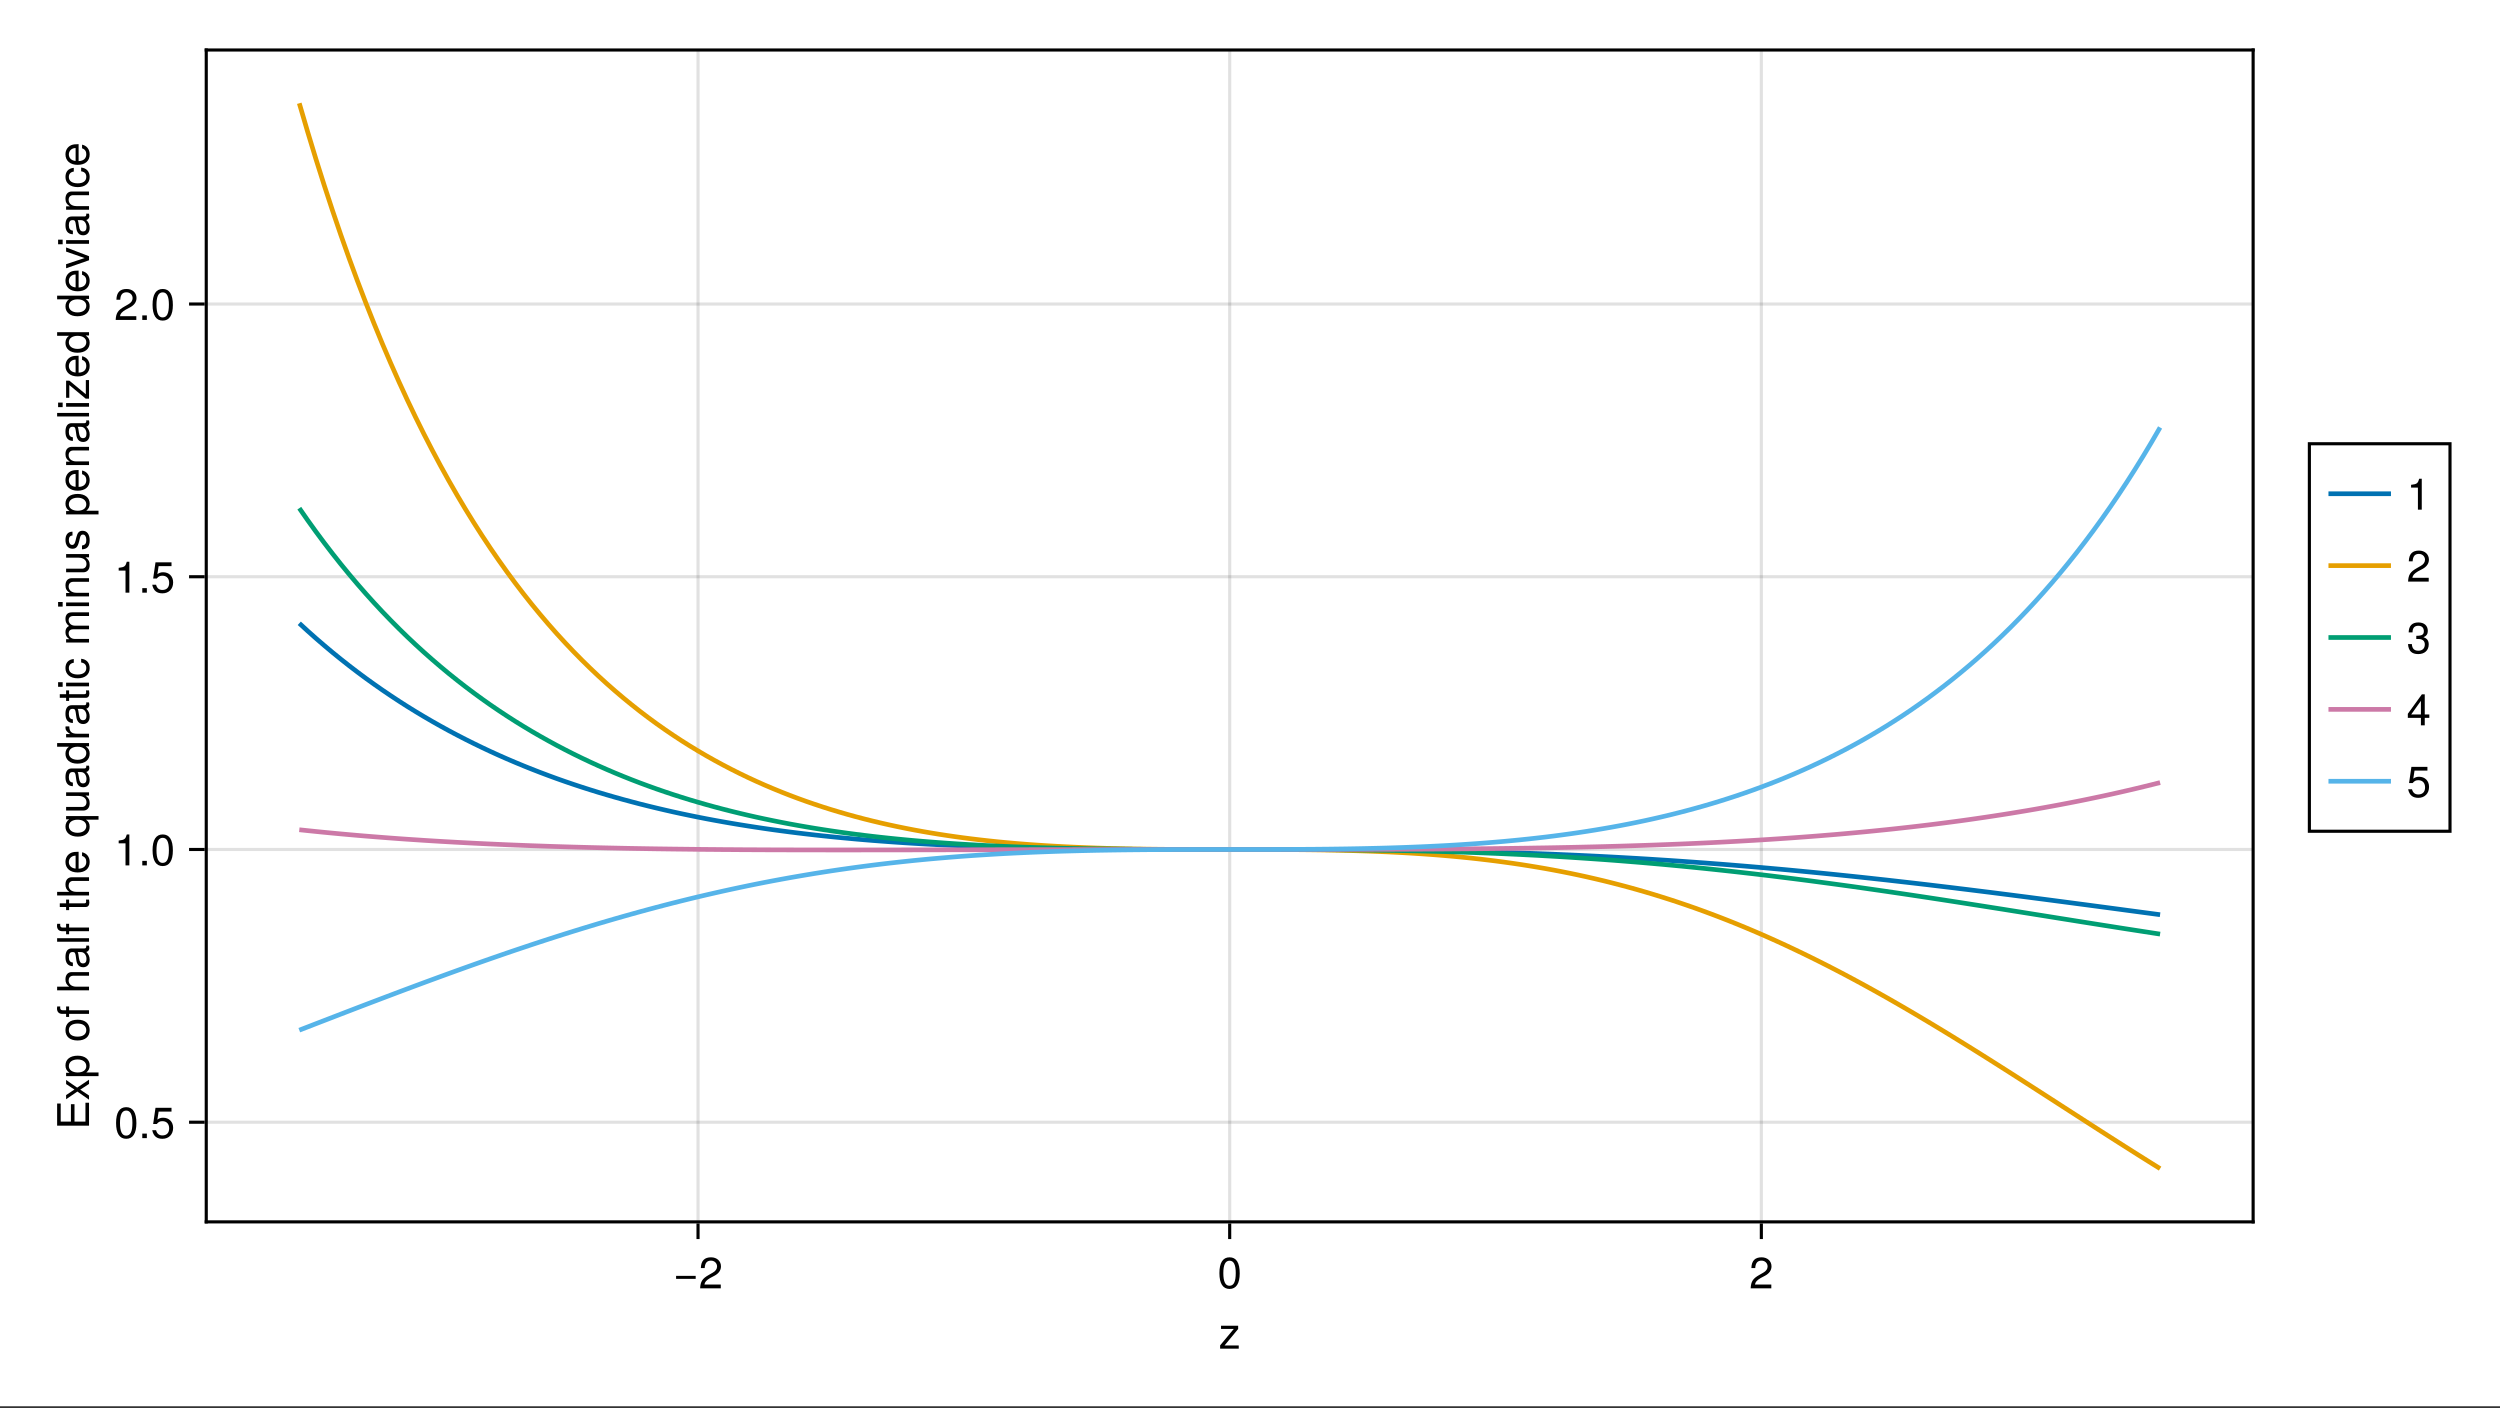 <?xml version="1.0" encoding="UTF-8"?>
<svg xmlns="http://www.w3.org/2000/svg" xmlns:xlink="http://www.w3.org/1999/xlink" width="600pt" height="338pt" viewBox="0 0 600 338" version="1.1">
<rect x="0" y="0" width="600" height="338" fill="#333333" stroke="none"/>
<defs>
<g>
<symbol overflow="visible" id="glyph0-0-b5696aec">
<path style="stroke:none;" d="M 0.203 -7.656 C 0.203 -7.656 0.203 0 0.203 0 C 0.203 0 4.938 0 4.938 0 C 4.938 0 4.938 -7.656 4.938 -7.656 C 4.938 -7.656 0.203 -7.656 0.203 -7.656 Z M 0.75 -0.547 C 0.75 -0.547 0.75 -7.109 0.75 -7.109 C 0.75 -7.109 4.391 -7.109 4.391 -7.109 C 4.391 -7.109 4.391 -0.547 4.391 -0.547 C 4.391 -0.547 0.75 -0.547 0.75 -0.547 Z M 0.75 -0.547 "/>
</symbol>
<symbol overflow="visible" id="glyph0-1-b5696aec">
<path style="stroke:none;" d="M 4.797 0 C 4.797 0 0.328 0 0.328 0 C 0.328 0 0.328 -0.781 0.328 -0.781 C 0.328 -0.781 3.609 -4.734 3.609 -4.734 C 3.609 -4.734 0.547 -4.734 0.547 -4.734 C 0.547 -4.734 0.547 -5.5 0.547 -5.5 C 0.547 -5.5 4.656 -5.5 4.656 -5.5 C 4.656 -5.5 4.656 -4.719 4.656 -4.719 C 4.656 -4.719 1.391 -0.766 1.391 -0.766 C 1.391 -0.766 4.797 -0.766 4.797 -0.766 C 4.797 -0.766 4.797 0 4.797 0 Z M 4.797 0 "/>
</symbol>
<symbol overflow="visible" id="glyph0-2-b5696aec">
<path style="stroke:none;" d="M 5.328 -3.578 C 5.328 -1.141 4.469 0.156 2.891 0.156 C 1.297 0.156 0.453 -1.141 0.453 -3.641 C 0.453 -6.141 1.281 -7.438 2.891 -7.438 C 4.5 -7.438 5.328 -6.156 5.328 -3.578 Z M 4.375 -3.672 C 4.375 -5.656 3.891 -6.625 2.891 -6.625 C 1.891 -6.625 1.391 -5.672 1.391 -3.641 C 1.391 -1.594 1.891 -0.609 2.859 -0.609 C 3.891 -0.609 4.375 -1.547 4.375 -3.672 Z M 4.375 -3.672 "/>
</symbol>
<symbol overflow="visible" id="glyph0-3-b5696aec">
<path style="stroke:none;" d="M 5.359 -5.266 C 5.359 -4.344 4.828 -3.562 3.797 -3.016 C 3.797 -3.016 2.734 -2.453 2.734 -2.453 C 1.828 -1.906 1.484 -1.516 1.391 -0.906 C 1.391 -0.906 5.312 -0.906 5.312 -0.906 C 5.312 -0.906 5.312 0 5.312 0 C 5.312 0 0.359 0 0.359 0 C 0.438 -1.641 0.891 -2.344 2.453 -3.219 C 2.453 -3.219 3.406 -3.766 3.406 -3.766 C 4.078 -4.141 4.422 -4.656 4.422 -5.234 C 4.422 -6.031 3.797 -6.641 2.953 -6.641 C 2.031 -6.641 1.516 -6.109 1.453 -4.859 C 1.453 -4.859 0.531 -4.859 0.531 -4.859 C 0.578 -6.672 1.453 -7.438 2.984 -7.438 C 4.391 -7.438 5.359 -6.516 5.359 -5.266 Z M 5.359 -5.266 "/>
</symbol>
<symbol overflow="visible" id="glyph1-0-b5696aec">
<path style="stroke:none;" d="M 0.203 -7.656 C 0.203 -7.656 0.203 0 0.203 0 C 0.203 0 4.938 0 4.938 0 C 4.938 0 4.938 -7.656 4.938 -7.656 C 4.938 -7.656 0.203 -7.656 0.203 -7.656 Z M 0.75 -0.547 C 0.75 -0.547 0.75 -7.109 0.75 -7.109 C 0.75 -7.109 4.391 -7.109 4.391 -7.109 C 4.391 -7.109 4.391 -0.547 4.391 -0.547 C 4.391 -0.547 0.75 -0.547 0.75 -0.547 Z M 0.75 -0.547 "/>
</symbol>
<symbol overflow="visible" id="glyph1-1-b5696aec">
<path style="stroke:none;" d="M 5.422 -2.266 C 5.422 -2.266 0.719 -2.266 0.719 -2.266 C 0.719 -2.266 0.719 -2.984 0.719 -2.984 C 0.719 -2.984 5.422 -2.984 5.422 -2.984 C 5.422 -2.984 5.422 -2.266 5.422 -2.266 Z M 5.422 -2.266 "/>
</symbol>
<symbol overflow="visible" id="glyph1-2-b5696aec">
<path style="stroke:none;" d="M 5.359 -5.266 C 5.359 -4.344 4.828 -3.562 3.797 -3.016 C 3.797 -3.016 2.734 -2.453 2.734 -2.453 C 1.828 -1.906 1.484 -1.516 1.391 -0.906 C 1.391 -0.906 5.312 -0.906 5.312 -0.906 C 5.312 -0.906 5.312 0 5.312 0 C 5.312 0 0.359 0 0.359 0 C 0.438 -1.641 0.891 -2.344 2.453 -3.219 C 2.453 -3.219 3.406 -3.766 3.406 -3.766 C 4.078 -4.141 4.422 -4.656 4.422 -5.234 C 4.422 -6.031 3.797 -6.641 2.953 -6.641 C 2.031 -6.641 1.516 -6.109 1.453 -4.859 C 1.453 -4.859 0.531 -4.859 0.531 -4.859 C 0.578 -6.672 1.453 -7.438 2.984 -7.438 C 4.391 -7.438 5.359 -6.516 5.359 -5.266 Z M 5.359 -5.266 "/>
</symbol>
<symbol overflow="visible" id="glyph2-0-b5696aec">
<path style="stroke:none;" d="M -7.656 -0.203 C -7.656 -0.203 0 -0.203 0 -0.203 C 0 -0.203 0 -4.938 0 -4.938 C 0 -4.938 -7.656 -4.938 -7.656 -4.938 C -7.656 -4.938 -7.656 -0.203 -7.656 -0.203 Z M -0.547 -0.75 C -0.547 -0.75 -7.109 -0.75 -7.109 -0.75 C -7.109 -0.75 -7.109 -4.391 -7.109 -4.391 C -7.109 -4.391 -0.547 -4.391 -0.547 -4.391 C -0.547 -4.391 -0.547 -0.75 -0.547 -0.75 Z M -0.547 -0.75 "/>
</symbol>
<symbol overflow="visible" id="glyph2-1-b5696aec">
<path style="stroke:none;" d="M 0 -6.438 C 0 -6.438 0 -0.938 0 -0.938 C 0 -0.938 -7.656 -0.938 -7.656 -0.938 C -7.656 -0.938 -7.656 -6.25 -7.656 -6.25 C -7.656 -6.25 -6.797 -6.25 -6.797 -6.25 C -6.797 -6.25 -6.797 -1.922 -6.797 -1.922 C -6.797 -1.922 -4.344 -1.922 -4.344 -1.922 C -4.344 -1.922 -4.344 -6.094 -4.344 -6.094 C -4.344 -6.094 -3.484 -6.094 -3.484 -6.094 C -3.484 -6.094 -3.484 -1.922 -3.484 -1.922 C -3.484 -1.922 -0.859 -1.922 -0.859 -1.922 C -0.859 -1.922 -0.859 -6.438 -0.859 -6.438 C -0.859 -6.438 0 -6.438 0 -6.438 Z M 0 -6.438 "/>
</symbol>
<symbol overflow="visible" id="glyph2-2-b5696aec">
<path style="stroke:none;" d="M 0 -4.969 C 0 -4.969 0 -3.953 0 -3.953 C 0 -3.953 -2.109 -2.578 -2.109 -2.578 C -2.109 -2.578 0 -1.172 0 -1.172 C 0 -1.172 0 -0.172 0 -0.172 C 0 -0.172 -2.797 -2.125 -2.797 -2.125 C -2.797 -2.125 -5.5 -0.281 -5.5 -0.281 C -5.5 -0.281 -5.5 -1.281 -5.5 -1.281 C -5.5 -1.281 -3.5 -2.609 -3.5 -2.609 C -3.5 -2.609 -5.5 -3.922 -5.5 -3.922 C -5.5 -3.922 -5.5 -4.906 -5.5 -4.906 C -5.5 -4.906 -2.844 -3.062 -2.844 -3.062 C -2.844 -3.062 0 -4.969 0 -4.969 Z M 0 -4.969 "/>
</symbol>
<symbol overflow="visible" id="glyph2-3-b5696aec">
<path style="stroke:none;" d=""/>
</symbol>
<symbol overflow="visible" id="glyph2-4-b5696aec">
<path style="stroke:none;" d="M -4.781 -2.703 C -4.781 -2.703 -4.781 -1.797 -4.781 -1.797 C -4.781 -1.797 0 -1.797 0 -1.797 C 0 -1.797 0 -0.922 0 -0.922 C 0 -0.922 -4.781 -0.922 -4.781 -0.922 C -4.781 -0.922 -4.781 -0.188 -4.781 -0.188 C -4.781 -0.188 -5.5 -0.188 -5.5 -0.188 C -5.5 -0.188 -5.5 -0.922 -5.5 -0.922 C -5.5 -0.922 -6.438 -0.922 -6.438 -0.922 C -7.219 -0.922 -7.688 -1.406 -7.688 -2.219 C -7.688 -2.391 -7.672 -2.516 -7.641 -2.703 C -7.641 -2.703 -6.906 -2.703 -6.906 -2.703 C -6.922 -2.516 -6.922 -2.484 -6.922 -2.406 C -6.922 -2 -6.734 -1.797 -6.359 -1.797 C -6.359 -1.797 -5.5 -1.797 -5.5 -1.797 C -5.5 -1.797 -5.5 -2.703 -5.5 -2.703 C -5.5 -2.703 -4.781 -2.703 -4.781 -2.703 Z M -4.781 -2.703 "/>
</symbol>
<symbol overflow="visible" id="glyph2-5-b5696aec">
<path style="stroke:none;" d="M 0 -5.109 C 0 -5.109 0 -4.234 0 -4.234 C 0 -4.234 -3.812 -4.234 -3.812 -4.234 C -4.531 -4.234 -4.891 -3.719 -4.891 -3.094 C -4.891 -2.188 -4.156 -1.609 -3.031 -1.609 C -3.031 -1.609 0 -1.609 0 -1.609 C 0 -1.609 0 -0.734 0 -0.734 C 0 -0.734 -7.656 -0.734 -7.656 -0.734 C -7.656 -0.734 -7.656 -1.609 -7.656 -1.609 C -7.656 -1.609 -4.75 -1.609 -4.75 -1.609 C -5.422 -2.125 -5.656 -2.594 -5.656 -3.375 C -5.656 -4.438 -5.078 -5.109 -4.156 -5.109 C -4.156 -5.109 0 -5.109 0 -5.109 Z M 0 -5.109 "/>
</symbol>
<symbol overflow="visible" id="glyph2-6-b5696aec">
<path style="stroke:none;" d="M 0 -1.578 C 0 -1.578 0 -0.719 0 -0.719 C 0 -0.719 -7.656 -0.719 -7.656 -0.719 C -7.656 -0.719 -7.656 -1.578 -7.656 -1.578 C -7.656 -1.578 0 -1.578 0 -1.578 Z M 0 -1.578 "/>
</symbol>
<symbol overflow="visible" id="glyph2-7-b5696aec">
<path style="stroke:none;" d="M 0 -2.672 C 0.047 -2.375 0.078 -2.156 0.078 -1.953 C 0.078 -1.266 -0.234 -0.891 -0.797 -0.891 C -0.797 -0.891 -4.781 -0.891 -4.781 -0.891 C -4.781 -0.891 -4.781 -0.141 -4.781 -0.141 C -4.781 -0.141 -5.5 -0.141 -5.5 -0.141 C -5.5 -0.141 -5.5 -0.891 -5.5 -0.891 C -5.5 -0.891 -7.016 -0.891 -7.016 -0.891 C -7.016 -0.891 -7.016 -1.766 -7.016 -1.766 C -7.016 -1.766 -5.5 -1.766 -5.5 -1.766 C -5.5 -1.766 -5.5 -2.672 -5.5 -2.672 C -5.5 -2.672 -4.781 -2.672 -4.781 -2.672 C -4.781 -2.672 -4.781 -1.766 -4.781 -1.766 C -4.781 -1.766 -1.188 -1.766 -1.188 -1.766 C -0.797 -1.766 -0.688 -1.875 -0.688 -2.25 C -0.688 -2.422 -0.703 -2.547 -0.734 -2.672 C -0.734 -2.672 0 -2.672 0 -2.672 Z M 0 -2.672 "/>
</symbol>
<symbol overflow="visible" id="glyph3-0-b5696aec">
<path style="stroke:none;" d="M -7.656 -0.203 C -7.656 -0.203 0 -0.203 0 -0.203 C 0 -0.203 0 -4.938 0 -4.938 C 0 -4.938 -7.656 -4.938 -7.656 -4.938 C -7.656 -4.938 -7.656 -0.203 -7.656 -0.203 Z M -0.547 -0.75 C -0.547 -0.75 -7.109 -0.75 -7.109 -0.75 C -7.109 -0.75 -7.109 -4.391 -7.109 -4.391 C -7.109 -4.391 -0.547 -4.391 -0.547 -4.391 C -0.547 -4.391 -0.547 -0.75 -0.547 -0.75 Z M -0.547 -0.75 "/>
</symbol>
<symbol overflow="visible" id="glyph3-1-b5696aec">
<path style="stroke:none;" d="M -2.703 -5.484 C -0.938 -5.484 0.156 -4.562 0.156 -3.141 C 0.156 -2.422 -0.094 -1.906 -0.656 -1.453 C -0.656 -1.453 2.281 -1.453 2.281 -1.453 C 2.281 -1.453 2.281 -0.578 2.281 -0.578 C 2.281 -0.578 -5.5 -0.578 -5.5 -0.578 C -5.5 -0.578 -5.5 -1.375 -5.5 -1.375 C -5.5 -1.375 -4.672 -1.375 -4.672 -1.375 C -5.328 -1.781 -5.656 -2.391 -5.656 -3.125 C -5.656 -4.594 -4.547 -5.484 -2.703 -5.484 Z M -2.719 -4.578 C -4.031 -4.578 -4.844 -3.953 -4.844 -2.984 C -4.844 -2.062 -4 -1.453 -2.703 -1.453 C -1.422 -1.453 -0.656 -2.062 -0.656 -2.984 C -0.656 -3.938 -1.469 -4.578 -2.719 -4.578 Z M -2.719 -4.578 "/>
</symbol>
<symbol overflow="visible" id="glyph3-2-b5696aec">
<path style="stroke:none;" d="M -0.016 -5.625 C 0.047 -5.328 0.078 -5.203 0.078 -5.016 C 0.078 -4.594 -0.234 -4.203 -0.656 -4.109 C -0.141 -3.641 0.156 -2.953 0.156 -2.25 C 0.156 -1.141 -0.438 -0.438 -1.422 -0.438 C -2.094 -0.438 -2.594 -0.766 -2.859 -1.406 C -3 -1.75 -3.031 -1.938 -3.188 -3.172 C -3.281 -3.859 -3.438 -4.078 -3.797 -4.078 C -3.797 -4.078 -4.031 -4.078 -4.031 -4.078 C -4.562 -4.078 -4.844 -3.641 -4.844 -2.859 C -4.844 -2.031 -4.547 -1.641 -3.875 -1.562 C -3.875 -1.562 -3.875 -0.688 -3.875 -0.688 C -5.141 -0.734 -5.656 -1.547 -5.656 -2.891 C -5.656 -4.234 -5.141 -4.953 -4.156 -4.953 C -4.156 -4.953 -1.094 -4.953 -1.094 -4.953 C -0.812 -4.953 -0.656 -5.125 -0.656 -5.422 C -0.656 -5.484 -0.656 -5.516 -0.688 -5.625 C -0.688 -5.625 -0.016 -5.625 -0.016 -5.625 Z M -1.906 -4.078 C -1.906 -4.078 -2.719 -4.078 -2.719 -4.078 C -2.578 -3.797 -2.547 -3.594 -2.422 -2.672 C -2.281 -1.75 -2.031 -1.359 -1.453 -1.359 C -0.844 -1.359 -0.609 -1.75 -0.609 -2.438 C -0.609 -3.281 -1.109 -4.078 -1.906 -4.078 Z M -1.906 -4.078 "/>
</symbol>
<symbol overflow="visible" id="glyph3-3-b5696aec">
<path style="stroke:none;" d="M -4.781 -2.703 C -4.781 -2.703 -4.781 -1.797 -4.781 -1.797 C -4.781 -1.797 0 -1.797 0 -1.797 C 0 -1.797 0 -0.922 0 -0.922 C 0 -0.922 -4.781 -0.922 -4.781 -0.922 C -4.781 -0.922 -4.781 -0.188 -4.781 -0.188 C -4.781 -0.188 -5.5 -0.188 -5.5 -0.188 C -5.5 -0.188 -5.5 -0.922 -5.5 -0.922 C -5.5 -0.922 -6.438 -0.922 -6.438 -0.922 C -7.219 -0.922 -7.688 -1.406 -7.688 -2.219 C -7.688 -2.391 -7.672 -2.516 -7.641 -2.703 C -7.641 -2.703 -6.906 -2.703 -6.906 -2.703 C -6.922 -2.516 -6.922 -2.484 -6.922 -2.406 C -6.922 -2 -6.734 -1.797 -6.359 -1.797 C -6.359 -1.797 -5.5 -1.797 -5.5 -1.797 C -5.5 -1.797 -5.5 -2.703 -5.5 -2.703 C -5.5 -2.703 -4.781 -2.703 -4.781 -2.703 Z M -4.781 -2.703 "/>
</symbol>
<symbol overflow="visible" id="glyph4-0-b5696aec">
<path style="stroke:none;" d="M -7.656 -0.203 C -7.656 -0.203 0 -0.203 0 -0.203 C 0 -0.203 0 -4.938 0 -4.938 C 0 -4.938 -7.656 -4.938 -7.656 -4.938 C -7.656 -4.938 -7.656 -0.203 -7.656 -0.203 Z M -0.547 -0.75 C -0.547 -0.75 -7.109 -0.75 -7.109 -0.75 C -7.109 -0.75 -7.109 -4.391 -7.109 -4.391 C -7.109 -4.391 -0.547 -4.391 -0.547 -4.391 C -0.547 -4.391 -0.547 -0.75 -0.547 -0.75 Z M -0.547 -0.75 "/>
</symbol>
<symbol overflow="visible" id="glyph4-1-b5696aec">
<path style="stroke:none;" d="M -2.703 -5.359 C -0.906 -5.359 0.156 -4.406 0.156 -2.859 C 0.156 -1.297 -0.906 -0.375 -2.75 -0.375 C -4.594 -0.375 -5.656 -1.312 -5.656 -2.859 C -5.656 -4.438 -4.609 -5.359 -2.703 -5.359 Z M -2.719 -4.438 C -4.078 -4.438 -4.844 -3.859 -4.844 -2.859 C -4.844 -1.891 -4.078 -1.297 -2.75 -1.297 C -1.422 -1.297 -0.656 -1.891 -0.656 -2.859 C -0.656 -3.828 -1.422 -4.438 -2.719 -4.438 Z M -2.719 -4.438 "/>
</symbol>
<symbol overflow="visible" id="glyph5-0-b5696aec">
<path style="stroke:none;" d="M -7.656 -0.203 C -7.656 -0.203 0 -0.203 0 -0.203 C 0 -0.203 0 -4.938 0 -4.938 C 0 -4.938 -7.656 -4.938 -7.656 -4.938 C -7.656 -4.938 -7.656 -0.203 -7.656 -0.203 Z M -0.547 -0.75 C -0.547 -0.75 -7.109 -0.75 -7.109 -0.75 C -7.109 -0.75 -7.109 -4.391 -7.109 -4.391 C -7.109 -4.391 -0.547 -4.391 -0.547 -4.391 C -0.547 -4.391 -0.547 -0.75 -0.547 -0.75 Z M -0.547 -0.75 "/>
</symbol>
<symbol overflow="visible" id="glyph5-1-b5696aec">
<path style="stroke:none;" d="M -2.5 -5.391 C -2.5 -5.391 -2.5 -1.328 -2.5 -1.328 C -1.234 -1.359 -0.656 -2.031 -0.656 -2.953 C -0.656 -3.656 -0.938 -4.141 -1.672 -4.391 C -1.672 -4.391 -1.672 -5.266 -1.672 -5.266 C -0.562 -5.047 0.156 -4.172 0.156 -2.922 C 0.156 -1.375 -0.906 -0.422 -2.719 -0.422 C -4.531 -0.422 -5.656 -1.406 -5.656 -2.938 C -5.656 -3.969 -5.109 -4.812 -4.203 -5.172 C -3.797 -5.328 -3.297 -5.391 -2.5 -5.391 Z M -3.281 -4.453 C -4.141 -4.453 -4.844 -3.797 -4.844 -2.922 C -4.844 -2.047 -4.188 -1.422 -3.219 -1.359 C -3.219 -1.359 -3.219 -4.438 -3.219 -4.438 C -3.234 -4.453 -3.281 -4.453 -3.281 -4.453 Z M -3.281 -4.453 "/>
</symbol>
<symbol overflow="visible" id="glyph5-2-b5696aec">
<path style="stroke:none;" d="M 2.281 -5.203 C 2.281 -5.203 2.281 -4.328 2.281 -4.328 C 2.281 -4.328 -0.719 -4.328 -0.719 -4.328 C -0.109 -3.922 0.156 -3.391 0.156 -2.625 C 0.156 -1.172 -0.906 -0.266 -2.688 -0.266 C -4.516 -0.266 -5.656 -1.219 -5.656 -2.672 C -5.656 -3.391 -5.344 -4.016 -4.766 -4.422 C -4.766 -4.422 -5.5 -4.422 -5.5 -4.422 C -5.5 -4.422 -5.5 -5.203 -5.5 -5.203 C -5.5 -5.203 2.281 -5.203 2.281 -5.203 Z M -2.719 -4.328 C -4 -4.328 -4.844 -3.734 -4.844 -2.797 C -4.844 -1.828 -4.016 -1.188 -2.75 -1.188 C -1.469 -1.188 -0.656 -1.828 -0.656 -2.797 C -0.656 -3.719 -1.453 -4.328 -2.719 -4.328 Z M -2.719 -4.328 "/>
</symbol>
<symbol overflow="visible" id="glyph5-3-b5696aec">
<path style="stroke:none;" d="M -0.016 -5.625 C 0.047 -5.328 0.078 -5.203 0.078 -5.016 C 0.078 -4.594 -0.234 -4.203 -0.656 -4.109 C -0.141 -3.641 0.156 -2.953 0.156 -2.25 C 0.156 -1.141 -0.438 -0.438 -1.422 -0.438 C -2.094 -0.438 -2.594 -0.766 -2.859 -1.406 C -3 -1.75 -3.031 -1.938 -3.188 -3.172 C -3.281 -3.859 -3.438 -4.078 -3.797 -4.078 C -3.797 -4.078 -4.031 -4.078 -4.031 -4.078 C -4.562 -4.078 -4.844 -3.641 -4.844 -2.859 C -4.844 -2.031 -4.547 -1.641 -3.875 -1.562 C -3.875 -1.562 -3.875 -0.688 -3.875 -0.688 C -5.141 -0.734 -5.656 -1.547 -5.656 -2.891 C -5.656 -4.234 -5.141 -4.953 -4.156 -4.953 C -4.156 -4.953 -1.094 -4.953 -1.094 -4.953 C -0.812 -4.953 -0.656 -5.125 -0.656 -5.422 C -0.656 -5.484 -0.656 -5.516 -0.688 -5.625 C -0.688 -5.625 -0.016 -5.625 -0.016 -5.625 Z M -1.906 -4.078 C -1.906 -4.078 -2.719 -4.078 -2.719 -4.078 C -2.578 -3.797 -2.547 -3.594 -2.422 -2.672 C -2.281 -1.75 -2.031 -1.359 -1.453 -1.359 C -0.844 -1.359 -0.609 -1.75 -0.609 -2.438 C -0.609 -3.281 -1.109 -4.078 -1.906 -4.078 Z M -1.906 -4.078 "/>
</symbol>
<symbol overflow="visible" id="glyph5-4-b5696aec">
<path style="stroke:none;" d="M 0 -5.203 C 0 -5.203 0 -4.422 0 -4.422 C 0 -4.422 -0.812 -4.422 -0.812 -4.422 C -0.125 -3.953 0.156 -3.422 0.156 -2.672 C 0.156 -1.188 -0.938 -0.266 -2.797 -0.266 C -4.562 -0.266 -5.656 -1.203 -5.656 -2.641 C -5.656 -3.375 -5.359 -3.953 -4.812 -4.328 C -4.812 -4.328 -7.656 -4.328 -7.656 -4.328 C -7.656 -4.328 -7.656 -5.203 -7.656 -5.203 C -7.656 -5.203 0 -5.203 0 -5.203 Z M -2.734 -4.328 C -4 -4.328 -4.844 -3.734 -4.844 -2.781 C -4.844 -1.828 -4.031 -1.188 -2.75 -1.188 C -1.469 -1.188 -0.656 -1.828 -0.656 -2.797 C -0.656 -3.719 -1.453 -4.328 -2.734 -4.328 Z M -2.734 -4.328 "/>
</symbol>
<symbol overflow="visible" id="glyph5-5-b5696aec">
<path style="stroke:none;" d="M -4.734 -3.375 C -4.719 -2.016 -4.094 -1.609 -2.859 -1.609 C -2.859 -1.609 0 -1.609 0 -1.609 C 0 -1.609 0 -0.734 0 -0.734 C 0 -0.734 -5.5 -0.734 -5.5 -0.734 C -5.5 -0.734 -5.5 -1.531 -5.5 -1.531 C -5.5 -1.531 -4.5 -1.531 -4.5 -1.531 C -5.328 -2.031 -5.656 -2.469 -5.656 -3.031 C -5.656 -3.156 -5.656 -3.219 -5.625 -3.375 C -5.625 -3.375 -4.734 -3.375 -4.734 -3.375 Z M -4.734 -3.375 "/>
</symbol>
<symbol overflow="visible" id="glyph5-6-b5696aec">
<path style="stroke:none;" d="M 0 -2.672 C 0.047 -2.375 0.078 -2.156 0.078 -1.953 C 0.078 -1.266 -0.234 -0.891 -0.797 -0.891 C -0.797 -0.891 -4.781 -0.891 -4.781 -0.891 C -4.781 -0.891 -4.781 -0.141 -4.781 -0.141 C -4.781 -0.141 -5.5 -0.141 -5.5 -0.141 C -5.5 -0.141 -5.5 -0.891 -5.5 -0.891 C -5.5 -0.891 -7.016 -0.891 -7.016 -0.891 C -7.016 -0.891 -7.016 -1.766 -7.016 -1.766 C -7.016 -1.766 -5.5 -1.766 -5.5 -1.766 C -5.5 -1.766 -5.5 -2.672 -5.5 -2.672 C -5.5 -2.672 -4.781 -2.672 -4.781 -2.672 C -4.781 -2.672 -4.781 -1.766 -4.781 -1.766 C -4.781 -1.766 -1.188 -1.766 -1.188 -1.766 C -0.797 -1.766 -0.688 -1.875 -0.688 -2.25 C -0.688 -2.422 -0.703 -2.547 -0.734 -2.672 C -0.734 -2.672 0 -2.672 0 -2.672 Z M 0 -2.672 "/>
</symbol>
<symbol overflow="visible" id="glyph5-7-b5696aec">
<path style="stroke:none;" d="M 0 -1.609 C 0 -1.609 0 -0.734 0 -0.734 C 0 -0.734 -5.5 -0.734 -5.5 -0.734 C -5.5 -0.734 -5.5 -1.609 -5.5 -1.609 C -5.5 -1.609 0 -1.609 0 -1.609 Z M -6.328 -1.719 C -6.328 -1.719 -6.328 -0.625 -6.328 -0.625 C -6.328 -0.625 -7.422 -0.625 -7.422 -0.625 C -7.422 -0.625 -7.422 -1.719 -7.422 -1.719 C -7.422 -1.719 -6.328 -1.719 -6.328 -1.719 Z M -6.328 -1.719 "/>
</symbol>
<symbol overflow="visible" id="glyph5-8-b5696aec">
<path style="stroke:none;" d="M 0 -5.109 C 0 -5.109 0 -4.234 0 -4.234 C 0 -4.234 -3.812 -4.234 -3.812 -4.234 C -4.469 -4.234 -4.891 -3.797 -4.891 -3.109 C -4.891 -2.219 -4.156 -1.609 -3.031 -1.609 C -3.031 -1.609 0 -1.609 0 -1.609 C 0 -1.609 0 -0.734 0 -0.734 C 0 -0.734 -5.5 -0.734 -5.5 -0.734 C -5.5 -0.734 -5.5 -1.547 -5.5 -1.547 C -5.5 -1.547 -4.578 -1.547 -4.578 -1.547 C -5.344 -2.031 -5.656 -2.547 -5.656 -3.375 C -5.656 -4.438 -5.078 -5.109 -4.156 -5.109 C -4.156 -5.109 0 -5.109 0 -5.109 Z M 0 -5.109 "/>
</symbol>
<symbol overflow="visible" id="glyph5-9-b5696aec">
<path style="stroke:none;" d="M 0 -5.062 C 0 -5.062 0 -4.281 0 -4.281 C 0 -4.281 -0.844 -4.281 -0.844 -4.281 C -0.125 -3.766 0.156 -3.25 0.156 -2.438 C 0.156 -1.359 -0.438 -0.688 -1.344 -0.688 C -1.344 -0.688 -5.5 -0.688 -5.5 -0.688 C -5.5 -0.688 -5.5 -1.547 -5.5 -1.547 C -5.5 -1.547 -1.688 -1.547 -1.688 -1.547 C -1.031 -1.547 -0.609 -2 -0.609 -2.688 C -0.609 -3.594 -1.344 -4.188 -2.469 -4.188 C -2.469 -4.188 -5.5 -4.188 -5.5 -4.188 C -5.5 -4.188 -5.5 -5.062 -5.5 -5.062 C -5.5 -5.062 0 -5.062 0 -5.062 Z M 0 -5.062 "/>
</symbol>
<symbol overflow="visible" id="glyph5-10-b5696aec">
<path style="stroke:none;" d="M -1.547 -4.812 C -0.484 -4.812 0.156 -3.938 0.156 -2.547 C 0.156 -1.109 -0.406 -0.406 -1.688 -0.359 C -1.688 -0.359 -1.688 -1.281 -1.688 -1.281 C -0.844 -1.391 -0.656 -1.844 -0.656 -2.625 C -0.656 -3.391 -0.953 -3.906 -1.469 -3.906 C -1.875 -3.906 -2.047 -3.672 -2.188 -3.062 C -2.188 -3.062 -2.391 -2.234 -2.391 -2.234 C -2.703 -0.938 -3.125 -0.5 -3.984 -0.5 C -5 -0.5 -5.656 -1.328 -5.656 -2.609 C -5.656 -3.875 -5.047 -4.594 -3.969 -4.594 C -3.969 -4.594 -3.969 -3.672 -3.969 -3.672 C -4.547 -3.656 -4.844 -3.281 -4.844 -2.578 C -4.844 -1.859 -4.531 -1.406 -4.016 -1.406 C -3.641 -1.406 -3.406 -1.719 -3.234 -2.422 C -3.234 -2.422 -3.031 -3.266 -3.031 -3.266 C -2.766 -4.359 -2.359 -4.812 -1.547 -4.812 Z M -1.547 -4.812 "/>
</symbol>
<symbol overflow="visible" id="glyph5-11-b5696aec">
<path style="stroke:none;" d=""/>
</symbol>
<symbol overflow="visible" id="glyph5-12-b5696aec">
<path style="stroke:none;" d="M -2.703 -5.484 C -0.938 -5.484 0.156 -4.562 0.156 -3.141 C 0.156 -2.422 -0.094 -1.906 -0.656 -1.453 C -0.656 -1.453 2.281 -1.453 2.281 -1.453 C 2.281 -1.453 2.281 -0.578 2.281 -0.578 C 2.281 -0.578 -5.5 -0.578 -5.5 -0.578 C -5.5 -0.578 -5.5 -1.375 -5.5 -1.375 C -5.5 -1.375 -4.672 -1.375 -4.672 -1.375 C -5.328 -1.781 -5.656 -2.391 -5.656 -3.125 C -5.656 -4.594 -4.547 -5.484 -2.703 -5.484 Z M -2.719 -4.578 C -4.031 -4.578 -4.844 -3.953 -4.844 -2.984 C -4.844 -2.062 -4 -1.453 -2.703 -1.453 C -1.422 -1.453 -0.656 -2.062 -0.656 -2.984 C -0.656 -3.938 -1.469 -4.578 -2.719 -4.578 Z M -2.719 -4.578 "/>
</symbol>
<symbol overflow="visible" id="glyph5-13-b5696aec">
<path style="stroke:none;" d="M -5.5 -5.109 C -5.5 -5.109 0 -3 0 -3 C 0 -3 0 -2.031 0 -2.031 C 0 -2.031 -5.5 -0.109 -5.5 -0.109 C -5.5 -0.109 -5.5 -1.094 -5.5 -1.094 C -5.5 -1.094 -1.047 -2.562 -1.047 -2.562 C -1.047 -2.562 -5.5 -4.109 -5.5 -4.109 C -5.5 -4.109 -5.5 -5.109 -5.5 -5.109 Z M -5.5 -5.109 "/>
</symbol>
<symbol overflow="visible" id="glyph6-0-b5696aec">
<path style="stroke:none;" d="M -7.656 -0.203 C -7.656 -0.203 0 -0.203 0 -0.203 C 0 -0.203 0 -4.938 0 -4.938 C 0 -4.938 -7.656 -4.938 -7.656 -4.938 C -7.656 -4.938 -7.656 -0.203 -7.656 -0.203 Z M -0.547 -0.75 C -0.547 -0.75 -7.109 -0.75 -7.109 -0.75 C -7.109 -0.75 -7.109 -4.391 -7.109 -4.391 C -7.109 -4.391 -0.547 -4.391 -0.547 -4.391 C -0.547 -4.391 -0.547 -0.75 -0.547 -0.75 Z M -0.547 -0.75 "/>
</symbol>
<symbol overflow="visible" id="glyph6-1-b5696aec">
<path style="stroke:none;" d=""/>
</symbol>
<symbol overflow="visible" id="glyph6-2-b5696aec">
<path style="stroke:none;" d="M 0 -7.984 C 0 -7.984 0 -7.109 0 -7.109 C 0 -7.109 -3.797 -7.109 -3.797 -7.109 C -4.484 -7.109 -4.891 -6.734 -4.891 -6.094 C -4.891 -5.391 -4.25 -4.797 -3.453 -4.797 C -3.453 -4.797 0 -4.797 0 -4.797 C 0 -4.797 0 -3.922 0 -3.922 C 0 -3.922 -3.797 -3.922 -3.797 -3.922 C -4.5 -3.922 -4.891 -3.562 -4.891 -2.906 C -4.891 -2.188 -4.25 -1.609 -3.453 -1.609 C -3.453 -1.609 0 -1.609 0 -1.609 C 0 -1.609 0 -0.75 0 -0.75 C 0 -0.75 -5.5 -0.75 -5.5 -0.75 C -5.5 -0.75 -5.5 -1.547 -5.5 -1.547 C -5.5 -1.547 -4.719 -1.547 -4.719 -1.547 C -5.391 -2.016 -5.656 -2.5 -5.656 -3.234 C -5.656 -3.953 -5.406 -4.391 -4.812 -4.719 C -5.438 -5.234 -5.656 -5.672 -5.656 -6.406 C -5.656 -7.438 -5.109 -7.984 -4.125 -7.984 C -4.125 -7.984 0 -7.984 0 -7.984 Z M 0 -7.984 "/>
</symbol>
<symbol overflow="visible" id="glyph7-0-b5696aec">
<path style="stroke:none;" d="M -7.656 -0.203 C -7.656 -0.203 0 -0.203 0 -0.203 C 0 -0.203 0 -4.938 0 -4.938 C 0 -4.938 -7.656 -4.938 -7.656 -4.938 C -7.656 -4.938 -7.656 -0.203 -7.656 -0.203 Z M -0.547 -0.75 C -0.547 -0.75 -7.109 -0.75 -7.109 -0.75 C -7.109 -0.75 -7.109 -4.391 -7.109 -4.391 C -7.109 -4.391 -0.547 -4.391 -0.547 -4.391 C -0.547 -4.391 -0.547 -0.75 -0.547 -0.75 Z M -0.547 -0.75 "/>
</symbol>
<symbol overflow="visible" id="glyph7-1-b5696aec">
<path style="stroke:none;" d="M 0 -5.062 C 0 -5.062 0 -4.281 0 -4.281 C 0 -4.281 -0.844 -4.281 -0.844 -4.281 C -0.125 -3.766 0.156 -3.25 0.156 -2.438 C 0.156 -1.359 -0.438 -0.688 -1.344 -0.688 C -1.344 -0.688 -5.5 -0.688 -5.5 -0.688 C -5.5 -0.688 -5.5 -1.547 -5.5 -1.547 C -5.5 -1.547 -1.688 -1.547 -1.688 -1.547 C -1.031 -1.547 -0.609 -2 -0.609 -2.688 C -0.609 -3.594 -1.344 -4.188 -2.469 -4.188 C -2.469 -4.188 -5.5 -4.188 -5.5 -4.188 C -5.5 -4.188 -5.5 -5.062 -5.5 -5.062 C -5.5 -5.062 0 -5.062 0 -5.062 Z M 0 -5.062 "/>
</symbol>
<symbol overflow="visible" id="glyph8-0-b5696aec">
<path style="stroke:none;" d="M -7.656 -0.203 C -7.656 -0.203 0 -0.203 0 -0.203 C 0 -0.203 0 -4.938 0 -4.938 C 0 -4.938 -7.656 -4.938 -7.656 -4.938 C -7.656 -4.938 -7.656 -0.203 -7.656 -0.203 Z M -0.547 -0.75 C -0.547 -0.75 -7.109 -0.75 -7.109 -0.75 C -7.109 -0.75 -7.109 -4.391 -7.109 -4.391 C -7.109 -4.391 -0.547 -4.391 -0.547 -4.391 C -0.547 -4.391 -0.547 -0.75 -0.547 -0.75 Z M -0.547 -0.75 "/>
</symbol>
<symbol overflow="visible" id="glyph8-1-b5696aec">
<path style="stroke:none;" d="M -1.891 -5.016 C -0.625 -4.906 0.156 -4.078 0.156 -2.766 C 0.156 -1.266 -0.922 -0.328 -2.703 -0.328 C -4.531 -0.328 -5.656 -1.297 -5.656 -2.766 C -5.656 -4 -5 -4.844 -3.656 -4.953 C -3.656 -4.953 -3.656 -4.062 -3.656 -4.062 C -4.422 -3.953 -4.844 -3.5 -4.844 -2.766 C -4.844 -1.812 -4.078 -1.234 -2.703 -1.234 C -1.391 -1.234 -0.656 -1.812 -0.656 -2.781 C -0.656 -3.531 -1.016 -3.984 -1.891 -4.125 C -1.891 -4.125 -1.891 -5.016 -1.891 -5.016 Z M -1.891 -5.016 "/>
</symbol>
<symbol overflow="visible" id="glyph8-2-b5696aec">
<path style="stroke:none;" d=""/>
</symbol>
<symbol overflow="visible" id="glyph8-3-b5696aec">
<path style="stroke:none;" d="M 0 -4.797 C 0 -4.797 0 -0.328 0 -0.328 C 0 -0.328 -0.781 -0.328 -0.781 -0.328 C -0.781 -0.328 -4.734 -3.609 -4.734 -3.609 C -4.734 -3.609 -4.734 -0.547 -4.734 -0.547 C -4.734 -0.547 -5.5 -0.547 -5.5 -0.547 C -5.5 -0.547 -5.5 -4.656 -5.5 -4.656 C -5.5 -4.656 -4.719 -4.656 -4.719 -4.656 C -4.719 -4.656 -0.766 -1.391 -0.766 -1.391 C -0.766 -1.391 -0.766 -4.797 -0.766 -4.797 C -0.766 -4.797 0 -4.797 0 -4.797 Z M 0 -4.797 "/>
</symbol>
<symbol overflow="visible" id="glyph9-0-b5696aec">
<path style="stroke:none;" d="M -7.656 -0.203 C -7.656 -0.203 0 -0.203 0 -0.203 C 0 -0.203 0 -4.938 0 -4.938 C 0 -4.938 -7.656 -4.938 -7.656 -4.938 C -7.656 -4.938 -7.656 -0.203 -7.656 -0.203 Z M -0.547 -0.75 C -0.547 -0.75 -7.109 -0.75 -7.109 -0.75 C -7.109 -0.75 -7.109 -4.391 -7.109 -4.391 C -7.109 -4.391 -0.547 -4.391 -0.547 -4.391 C -0.547 -4.391 -0.547 -0.75 -0.547 -0.75 Z M -0.547 -0.75 "/>
</symbol>
<symbol overflow="visible" id="glyph9-1-b5696aec">
<path style="stroke:none;" d="M 0 -1.578 C 0 -1.578 0 -0.719 0 -0.719 C 0 -0.719 -7.656 -0.719 -7.656 -0.719 C -7.656 -0.719 -7.656 -1.578 -7.656 -1.578 C -7.656 -1.578 0 -1.578 0 -1.578 Z M 0 -1.578 "/>
</symbol>
<symbol overflow="visible" id="glyph9-2-b5696aec">
<path style="stroke:none;" d="M -2.5 -5.391 C -2.5 -5.391 -2.5 -1.328 -2.5 -1.328 C -1.234 -1.359 -0.656 -2.031 -0.656 -2.953 C -0.656 -3.656 -0.938 -4.141 -1.672 -4.391 C -1.672 -4.391 -1.672 -5.266 -1.672 -5.266 C -0.562 -5.047 0.156 -4.172 0.156 -2.922 C 0.156 -1.375 -0.906 -0.422 -2.719 -0.422 C -4.531 -0.422 -5.656 -1.406 -5.656 -2.938 C -5.656 -3.969 -5.109 -4.812 -4.203 -5.172 C -3.797 -5.328 -3.297 -5.391 -2.5 -5.391 Z M -3.281 -4.453 C -4.141 -4.453 -4.844 -3.797 -4.844 -2.922 C -4.844 -2.047 -4.188 -1.422 -3.219 -1.359 C -3.219 -1.359 -3.219 -4.438 -3.219 -4.438 C -3.234 -4.453 -3.281 -4.453 -3.281 -4.453 Z M -3.281 -4.453 "/>
</symbol>
<symbol overflow="visible" id="glyph9-3-b5696aec">
<path style="stroke:none;" d="M 0 -5.203 C 0 -5.203 0 -4.422 0 -4.422 C 0 -4.422 -0.812 -4.422 -0.812 -4.422 C -0.125 -3.953 0.156 -3.422 0.156 -2.672 C 0.156 -1.188 -0.938 -0.266 -2.797 -0.266 C -4.562 -0.266 -5.656 -1.203 -5.656 -2.641 C -5.656 -3.375 -5.359 -3.953 -4.812 -4.328 C -4.812 -4.328 -7.656 -4.328 -7.656 -4.328 C -7.656 -4.328 -7.656 -5.203 -7.656 -5.203 C -7.656 -5.203 0 -5.203 0 -5.203 Z M -2.734 -4.328 C -4 -4.328 -4.844 -3.734 -4.844 -2.781 C -4.844 -1.828 -4.031 -1.188 -2.75 -1.188 C -1.469 -1.188 -0.656 -1.828 -0.656 -2.797 C -0.656 -3.719 -1.453 -4.328 -2.734 -4.328 Z M -2.734 -4.328 "/>
</symbol>
<symbol overflow="visible" id="glyph10-0-b5696aec">
<path style="stroke:none;" d="M -7.656 -0.203 C -7.656 -0.203 0 -0.203 0 -0.203 C 0 -0.203 0 -4.938 0 -4.938 C 0 -4.938 -7.656 -4.938 -7.656 -4.938 C -7.656 -4.938 -7.656 -0.203 -7.656 -0.203 Z M -0.547 -0.75 C -0.547 -0.75 -7.109 -0.75 -7.109 -0.75 C -7.109 -0.75 -7.109 -4.391 -7.109 -4.391 C -7.109 -4.391 -0.547 -4.391 -0.547 -4.391 C -0.547 -4.391 -0.547 -0.75 -0.547 -0.75 Z M -0.547 -0.75 "/>
</symbol>
<symbol overflow="visible" id="glyph10-1-b5696aec">
<path style="stroke:none;" d="M 0 -5.203 C 0 -5.203 0 -4.422 0 -4.422 C 0 -4.422 -0.812 -4.422 -0.812 -4.422 C -0.125 -3.953 0.156 -3.422 0.156 -2.672 C 0.156 -1.188 -0.938 -0.266 -2.797 -0.266 C -4.562 -0.266 -5.656 -1.203 -5.656 -2.641 C -5.656 -3.375 -5.359 -3.953 -4.812 -4.328 C -4.812 -4.328 -7.656 -4.328 -7.656 -4.328 C -7.656 -4.328 -7.656 -5.203 -7.656 -5.203 C -7.656 -5.203 0 -5.203 0 -5.203 Z M -2.734 -4.328 C -4 -4.328 -4.844 -3.734 -4.844 -2.781 C -4.844 -1.828 -4.031 -1.188 -2.75 -1.188 C -1.469 -1.188 -0.656 -1.828 -0.656 -2.797 C -0.656 -3.719 -1.453 -4.328 -2.734 -4.328 Z M -2.734 -4.328 "/>
</symbol>
<symbol overflow="visible" id="glyph11-0-b5696aec">
<path style="stroke:none;" d="M -7.656 -0.203 C -7.656 -0.203 0 -0.203 0 -0.203 C 0 -0.203 0 -4.938 0 -4.938 C 0 -4.938 -7.656 -4.938 -7.656 -4.938 C -7.656 -4.938 -7.656 -0.203 -7.656 -0.203 Z M -0.547 -0.75 C -0.547 -0.75 -7.109 -0.75 -7.109 -0.75 C -7.109 -0.75 -7.109 -4.391 -7.109 -4.391 C -7.109 -4.391 -0.547 -4.391 -0.547 -4.391 C -0.547 -4.391 -0.547 -0.75 -0.547 -0.75 Z M -0.547 -0.75 "/>
</symbol>
<symbol overflow="visible" id="glyph11-1-b5696aec">
<path style="stroke:none;" d="M -0.016 -5.625 C 0.047 -5.328 0.078 -5.203 0.078 -5.016 C 0.078 -4.594 -0.234 -4.203 -0.656 -4.109 C -0.141 -3.641 0.156 -2.953 0.156 -2.25 C 0.156 -1.141 -0.438 -0.438 -1.422 -0.438 C -2.094 -0.438 -2.594 -0.766 -2.859 -1.406 C -3 -1.75 -3.031 -1.938 -3.188 -3.172 C -3.281 -3.859 -3.438 -4.078 -3.797 -4.078 C -3.797 -4.078 -4.031 -4.078 -4.031 -4.078 C -4.562 -4.078 -4.844 -3.641 -4.844 -2.859 C -4.844 -2.031 -4.547 -1.641 -3.875 -1.562 C -3.875 -1.562 -3.875 -0.688 -3.875 -0.688 C -5.141 -0.734 -5.656 -1.547 -5.656 -2.891 C -5.656 -4.234 -5.141 -4.953 -4.156 -4.953 C -4.156 -4.953 -1.094 -4.953 -1.094 -4.953 C -0.812 -4.953 -0.656 -5.125 -0.656 -5.422 C -0.656 -5.484 -0.656 -5.516 -0.688 -5.625 C -0.688 -5.625 -0.016 -5.625 -0.016 -5.625 Z M -1.906 -4.078 C -1.906 -4.078 -2.719 -4.078 -2.719 -4.078 C -2.578 -3.797 -2.547 -3.594 -2.422 -2.672 C -2.281 -1.75 -2.031 -1.359 -1.453 -1.359 C -0.844 -1.359 -0.609 -1.75 -0.609 -2.438 C -0.609 -3.281 -1.109 -4.078 -1.906 -4.078 Z M -1.906 -4.078 "/>
</symbol>
<symbol overflow="visible" id="glyph11-2-b5696aec">
<path style="stroke:none;" d="M 0 -5.109 C 0 -5.109 0 -4.234 0 -4.234 C 0 -4.234 -3.812 -4.234 -3.812 -4.234 C -4.469 -4.234 -4.891 -3.797 -4.891 -3.109 C -4.891 -2.219 -4.156 -1.609 -3.031 -1.609 C -3.031 -1.609 0 -1.609 0 -1.609 C 0 -1.609 0 -0.734 0 -0.734 C 0 -0.734 -5.5 -0.734 -5.5 -0.734 C -5.5 -0.734 -5.5 -1.547 -5.5 -1.547 C -5.5 -1.547 -4.578 -1.547 -4.578 -1.547 C -5.344 -2.031 -5.656 -2.547 -5.656 -3.375 C -5.656 -4.438 -5.078 -5.109 -4.156 -5.109 C -4.156 -5.109 0 -5.109 0 -5.109 Z M 0 -5.109 "/>
</symbol>
<symbol overflow="visible" id="glyph12-0-b5696aec">
<path style="stroke:none;" d="M -7.656 -0.203 C -7.656 -0.203 0 -0.203 0 -0.203 C 0 -0.203 0 -4.938 0 -4.938 C 0 -4.938 -7.656 -4.938 -7.656 -4.938 C -7.656 -4.938 -7.656 -0.203 -7.656 -0.203 Z M -0.547 -0.75 C -0.547 -0.75 -7.109 -0.75 -7.109 -0.75 C -7.109 -0.75 -7.109 -4.391 -7.109 -4.391 C -7.109 -4.391 -0.547 -4.391 -0.547 -4.391 C -0.547 -4.391 -0.547 -0.75 -0.547 -0.75 Z M -0.547 -0.75 "/>
</symbol>
<symbol overflow="visible" id="glyph12-1-b5696aec">
<path style="stroke:none;" d="M -1.891 -5.016 C -0.625 -4.906 0.156 -4.078 0.156 -2.766 C 0.156 -1.266 -0.922 -0.328 -2.703 -0.328 C -4.531 -0.328 -5.656 -1.297 -5.656 -2.766 C -5.656 -4 -5 -4.844 -3.656 -4.953 C -3.656 -4.953 -3.656 -4.062 -3.656 -4.062 C -4.422 -3.953 -4.844 -3.5 -4.844 -2.766 C -4.844 -1.812 -4.078 -1.234 -2.703 -1.234 C -1.391 -1.234 -0.656 -1.812 -0.656 -2.781 C -0.656 -3.531 -1.016 -3.984 -1.891 -4.125 C -1.891 -4.125 -1.891 -5.016 -1.891 -5.016 Z M -1.891 -5.016 "/>
</symbol>
<symbol overflow="visible" id="glyph13-0-b5696aec">
<path style="stroke:none;" d="M -7.656 -0.203 C -7.656 -0.203 0 -0.203 0 -0.203 C 0 -0.203 0 -4.938 0 -4.938 C 0 -4.938 -7.656 -4.938 -7.656 -4.938 C -7.656 -4.938 -7.656 -0.203 -7.656 -0.203 Z M -0.547 -0.75 C -0.547 -0.75 -7.109 -0.75 -7.109 -0.75 C -7.109 -0.75 -7.109 -4.391 -7.109 -4.391 C -7.109 -4.391 -0.547 -4.391 -0.547 -4.391 C -0.547 -4.391 -0.547 -0.75 -0.547 -0.75 Z M -0.547 -0.75 "/>
</symbol>
<symbol overflow="visible" id="glyph13-1-b5696aec">
<path style="stroke:none;" d="M -2.5 -5.391 C -2.5 -5.391 -2.5 -1.328 -2.5 -1.328 C -1.234 -1.359 -0.656 -2.031 -0.656 -2.953 C -0.656 -3.656 -0.938 -4.141 -1.672 -4.391 C -1.672 -4.391 -1.672 -5.266 -1.672 -5.266 C -0.562 -5.047 0.156 -4.172 0.156 -2.922 C 0.156 -1.375 -0.906 -0.422 -2.719 -0.422 C -4.531 -0.422 -5.656 -1.406 -5.656 -2.938 C -5.656 -3.969 -5.109 -4.812 -4.203 -5.172 C -3.797 -5.328 -3.297 -5.391 -2.5 -5.391 Z M -3.281 -4.453 C -4.141 -4.453 -4.844 -3.797 -4.844 -2.922 C -4.844 -2.047 -4.188 -1.422 -3.219 -1.359 C -3.219 -1.359 -3.219 -4.438 -3.219 -4.438 C -3.234 -4.453 -3.281 -4.453 -3.281 -4.453 Z M -3.281 -4.453 "/>
</symbol>
<symbol overflow="visible" id="glyph14-0-b5696aec">
<path style="stroke:none;" d="M 0.203 -7.656 C 0.203 -7.656 0.203 0 0.203 0 C 0.203 0 4.938 0 4.938 0 C 4.938 0 4.938 -7.656 4.938 -7.656 C 4.938 -7.656 0.203 -7.656 0.203 -7.656 Z M 0.75 -0.547 C 0.75 -0.547 0.75 -7.109 0.75 -7.109 C 0.75 -7.109 4.391 -7.109 4.391 -7.109 C 4.391 -7.109 4.391 -0.547 4.391 -0.547 C 4.391 -0.547 0.75 -0.547 0.75 -0.547 Z M 0.75 -0.547 "/>
</symbol>
<symbol overflow="visible" id="glyph14-1-b5696aec">
<path style="stroke:none;" d="M 5.328 -3.578 C 5.328 -1.141 4.469 0.156 2.891 0.156 C 1.297 0.156 0.453 -1.141 0.453 -3.641 C 0.453 -6.141 1.281 -7.438 2.891 -7.438 C 4.5 -7.438 5.328 -6.156 5.328 -3.578 Z M 4.375 -3.672 C 4.375 -5.656 3.891 -6.625 2.891 -6.625 C 1.891 -6.625 1.391 -5.672 1.391 -3.641 C 1.391 -1.594 1.891 -0.609 2.859 -0.609 C 3.891 -0.609 4.375 -1.547 4.375 -3.672 Z M 4.375 -3.672 "/>
</symbol>
<symbol overflow="visible" id="glyph14-2-b5696aec">
<path style="stroke:none;" d="M 5.391 -2.469 C 5.391 -0.891 4.344 0.156 2.828 0.156 C 1.516 0.156 0.672 -0.438 0.375 -1.906 C 0.375 -1.906 1.297 -1.906 1.297 -1.906 C 1.516 -1.078 2 -0.656 2.812 -0.656 C 3.828 -0.656 4.438 -1.266 4.438 -2.344 C 4.438 -3.438 3.812 -4.078 2.812 -4.078 C 2.234 -4.078 1.875 -3.906 1.453 -3.391 C 1.453 -3.391 0.594 -3.391 0.594 -3.391 C 0.594 -3.391 1.156 -7.281 1.156 -7.281 C 1.156 -7.281 5 -7.281 5 -7.281 C 5 -7.281 5 -6.375 5 -6.375 C 5 -6.375 1.906 -6.375 1.906 -6.375 C 1.906 -6.375 1.609 -4.453 1.609 -4.453 C 2.031 -4.766 2.453 -4.906 2.984 -4.906 C 4.406 -4.906 5.391 -3.938 5.391 -2.469 Z M 5.391 -2.469 "/>
</symbol>
<symbol overflow="visible" id="glyph14-3-b5696aec">
<path style="stroke:none;" d="M 3.641 0 C 3.641 0 2.719 0 2.719 0 C 2.719 0 2.719 -5.297 2.719 -5.297 C 2.719 -5.297 1.078 -5.297 1.078 -5.297 C 1.078 -5.297 1.078 -5.969 1.078 -5.969 C 2.5 -6.141 2.703 -6.297 3.031 -7.438 C 3.031 -7.438 3.641 -7.438 3.641 -7.438 C 3.641 -7.438 3.641 0 3.641 0 Z M 3.641 0 "/>
</symbol>
<symbol overflow="visible" id="glyph15-0-b5696aec">
<path style="stroke:none;" d="M 0.203 -7.656 C 0.203 -7.656 0.203 0 0.203 0 C 0.203 0 4.938 0 4.938 0 C 4.938 0 4.938 -7.656 4.938 -7.656 C 4.938 -7.656 0.203 -7.656 0.203 -7.656 Z M 0.75 -0.547 C 0.75 -0.547 0.75 -7.109 0.75 -7.109 C 0.75 -7.109 4.391 -7.109 4.391 -7.109 C 4.391 -7.109 4.391 -0.547 4.391 -0.547 C 4.391 -0.547 0.75 -0.547 0.75 -0.547 Z M 0.75 -0.547 "/>
</symbol>
<symbol overflow="visible" id="glyph15-1-b5696aec">
<path style="stroke:none;" d="M 2 0 C 2 0 0.906 0 0.906 0 C 0.906 0 0.906 -1.094 0.906 -1.094 C 0.906 -1.094 2 -1.094 2 -1.094 C 2 -1.094 2 0 2 0 Z M 2 0 "/>
</symbol>
<symbol overflow="visible" id="glyph16-0-b5696aec">
<path style="stroke:none;" d="M 0.203 -7.656 C 0.203 -7.656 0.203 0 0.203 0 C 0.203 0 4.938 0 4.938 0 C 4.938 0 4.938 -7.656 4.938 -7.656 C 4.938 -7.656 0.203 -7.656 0.203 -7.656 Z M 0.75 -0.547 C 0.75 -0.547 0.75 -7.109 0.75 -7.109 C 0.75 -7.109 4.391 -7.109 4.391 -7.109 C 4.391 -7.109 4.391 -0.547 4.391 -0.547 C 4.391 -0.547 0.75 -0.547 0.75 -0.547 Z M 0.75 -0.547 "/>
</symbol>
<symbol overflow="visible" id="glyph16-1-b5696aec">
<path style="stroke:none;" d="M 3.641 0 C 3.641 0 2.719 0 2.719 0 C 2.719 0 2.719 -5.297 2.719 -5.297 C 2.719 -5.297 1.078 -5.297 1.078 -5.297 C 1.078 -5.297 1.078 -5.969 1.078 -5.969 C 2.5 -6.141 2.703 -6.297 3.031 -7.438 C 3.031 -7.438 3.641 -7.438 3.641 -7.438 C 3.641 -7.438 3.641 0 3.641 0 Z M 3.641 0 "/>
</symbol>
<symbol overflow="visible" id="glyph16-2-b5696aec">
<path style="stroke:none;" d="M 5.391 -2.469 C 5.391 -0.891 4.344 0.156 2.828 0.156 C 1.516 0.156 0.672 -0.438 0.375 -1.906 C 0.375 -1.906 1.297 -1.906 1.297 -1.906 C 1.516 -1.078 2 -0.656 2.812 -0.656 C 3.828 -0.656 4.438 -1.266 4.438 -2.344 C 4.438 -3.438 3.812 -4.078 2.812 -4.078 C 2.234 -4.078 1.875 -3.906 1.453 -3.391 C 1.453 -3.391 0.594 -3.391 0.594 -3.391 C 0.594 -3.391 1.156 -7.281 1.156 -7.281 C 1.156 -7.281 5 -7.281 5 -7.281 C 5 -7.281 5 -6.375 5 -6.375 C 5 -6.375 1.906 -6.375 1.906 -6.375 C 1.906 -6.375 1.609 -4.453 1.609 -4.453 C 2.031 -4.766 2.453 -4.906 2.984 -4.906 C 4.406 -4.906 5.391 -3.938 5.391 -2.469 Z M 5.391 -2.469 "/>
</symbol>
<symbol overflow="visible" id="glyph17-0-b5696aec">
<path style="stroke:none;" d="M 0.203 -7.656 C 0.203 -7.656 0.203 0 0.203 0 C 0.203 0 4.938 0 4.938 0 C 4.938 0 4.938 -7.656 4.938 -7.656 C 4.938 -7.656 0.203 -7.656 0.203 -7.656 Z M 0.75 -0.547 C 0.75 -0.547 0.75 -7.109 0.75 -7.109 C 0.75 -7.109 4.391 -7.109 4.391 -7.109 C 4.391 -7.109 4.391 -0.547 4.391 -0.547 C 4.391 -0.547 0.75 -0.547 0.75 -0.547 Z M 0.75 -0.547 "/>
</symbol>
<symbol overflow="visible" id="glyph17-1-b5696aec">
<path style="stroke:none;" d="M 2 0 C 2 0 0.906 0 0.906 0 C 0.906 0 0.906 -1.094 0.906 -1.094 C 0.906 -1.094 2 -1.094 2 -1.094 C 2 -1.094 2 0 2 0 Z M 2 0 "/>
</symbol>
<symbol overflow="visible" id="glyph18-0-b5696aec">
<path style="stroke:none;" d="M 0.203 -7.656 C 0.203 -7.656 0.203 0 0.203 0 C 0.203 0 4.938 0 4.938 0 C 4.938 0 4.938 -7.656 4.938 -7.656 C 4.938 -7.656 0.203 -7.656 0.203 -7.656 Z M 0.75 -0.547 C 0.75 -0.547 0.75 -7.109 0.75 -7.109 C 0.75 -7.109 4.391 -7.109 4.391 -7.109 C 4.391 -7.109 4.391 -0.547 4.391 -0.547 C 4.391 -0.547 0.75 -0.547 0.75 -0.547 Z M 0.75 -0.547 "/>
</symbol>
<symbol overflow="visible" id="glyph18-1-b5696aec">
<path style="stroke:none;" d="M 5.359 -5.266 C 5.359 -4.344 4.828 -3.562 3.797 -3.016 C 3.797 -3.016 2.734 -2.453 2.734 -2.453 C 1.828 -1.906 1.484 -1.516 1.391 -0.906 C 1.391 -0.906 5.312 -0.906 5.312 -0.906 C 5.312 -0.906 5.312 0 5.312 0 C 5.312 0 0.359 0 0.359 0 C 0.438 -1.641 0.891 -2.344 2.453 -3.219 C 2.453 -3.219 3.406 -3.766 3.406 -3.766 C 4.078 -4.141 4.422 -4.656 4.422 -5.234 C 4.422 -6.031 3.797 -6.641 2.953 -6.641 C 2.031 -6.641 1.516 -6.109 1.453 -4.859 C 1.453 -4.859 0.531 -4.859 0.531 -4.859 C 0.578 -6.672 1.453 -7.438 2.984 -7.438 C 4.391 -7.438 5.359 -6.516 5.359 -5.266 Z M 5.359 -5.266 "/>
</symbol>
<symbol overflow="visible" id="glyph18-2-b5696aec">
<path style="stroke:none;" d="M 5.328 -3.578 C 5.328 -1.141 4.469 0.156 2.891 0.156 C 1.297 0.156 0.453 -1.141 0.453 -3.641 C 0.453 -6.141 1.281 -7.438 2.891 -7.438 C 4.5 -7.438 5.328 -6.156 5.328 -3.578 Z M 4.375 -3.672 C 4.375 -5.656 3.891 -6.625 2.891 -6.625 C 1.891 -6.625 1.391 -5.672 1.391 -3.641 C 1.391 -1.594 1.891 -0.609 2.859 -0.609 C 3.891 -0.609 4.375 -1.547 4.375 -3.672 Z M 4.375 -3.672 "/>
</symbol>
<symbol overflow="visible" id="glyph19-0-b5696aec">
<path style="stroke:none;" d="M 0.203 -7.656 C 0.203 -7.656 0.203 0 0.203 0 C 0.203 0 4.938 0 4.938 0 C 4.938 0 4.938 -7.656 4.938 -7.656 C 4.938 -7.656 0.203 -7.656 0.203 -7.656 Z M 0.75 -0.547 C 0.75 -0.547 0.75 -7.109 0.75 -7.109 C 0.75 -7.109 4.391 -7.109 4.391 -7.109 C 4.391 -7.109 4.391 -0.547 4.391 -0.547 C 4.391 -0.547 0.75 -0.547 0.75 -0.547 Z M 0.75 -0.547 "/>
</symbol>
<symbol overflow="visible" id="glyph19-1-b5696aec">
<path style="stroke:none;" d="M 2 0 C 2 0 0.906 0 0.906 0 C 0.906 0 0.906 -1.094 0.906 -1.094 C 0.906 -1.094 2 -1.094 2 -1.094 C 2 -1.094 2 0 2 0 Z M 2 0 "/>
</symbol>
<symbol overflow="visible" id="glyph20-0-b5696aec">
<path style="stroke:none;" d="M 0.203 -7.656 C 0.203 -7.656 0.203 0 0.203 0 C 0.203 0 4.938 0 4.938 0 C 4.938 0 4.938 -7.656 4.938 -7.656 C 4.938 -7.656 0.203 -7.656 0.203 -7.656 Z M 0.75 -0.547 C 0.75 -0.547 0.75 -7.109 0.75 -7.109 C 0.75 -7.109 4.391 -7.109 4.391 -7.109 C 4.391 -7.109 4.391 -0.547 4.391 -0.547 C 4.391 -0.547 0.75 -0.547 0.75 -0.547 Z M 0.75 -0.547 "/>
</symbol>
<symbol overflow="visible" id="glyph20-1-b5696aec">
<path style="stroke:none;" d="M 3.641 0 C 3.641 0 2.719 0 2.719 0 C 2.719 0 2.719 -5.297 2.719 -5.297 C 2.719 -5.297 1.078 -5.297 1.078 -5.297 C 1.078 -5.297 1.078 -5.969 1.078 -5.969 C 2.5 -6.141 2.703 -6.297 3.031 -7.438 C 3.031 -7.438 3.641 -7.438 3.641 -7.438 C 3.641 -7.438 3.641 0 3.641 0 Z M 3.641 0 "/>
</symbol>
<symbol overflow="visible" id="glyph20-2-b5696aec">
<path style="stroke:none;" d="M 5.359 -5.266 C 5.359 -4.344 4.828 -3.562 3.797 -3.016 C 3.797 -3.016 2.734 -2.453 2.734 -2.453 C 1.828 -1.906 1.484 -1.516 1.391 -0.906 C 1.391 -0.906 5.312 -0.906 5.312 -0.906 C 5.312 -0.906 5.312 0 5.312 0 C 5.312 0 0.359 0 0.359 0 C 0.438 -1.641 0.891 -2.344 2.453 -3.219 C 2.453 -3.219 3.406 -3.766 3.406 -3.766 C 4.078 -4.141 4.422 -4.656 4.422 -5.234 C 4.422 -6.031 3.797 -6.641 2.953 -6.641 C 2.031 -6.641 1.516 -6.109 1.453 -4.859 C 1.453 -4.859 0.531 -4.859 0.531 -4.859 C 0.578 -6.672 1.453 -7.438 2.984 -7.438 C 4.391 -7.438 5.359 -6.516 5.359 -5.266 Z M 5.359 -5.266 "/>
</symbol>
<symbol overflow="visible" id="glyph21-0-b5696aec">
<path style="stroke:none;" d="M 0.203 -7.656 C 0.203 -7.656 0.203 0 0.203 0 C 0.203 0 4.938 0 4.938 0 C 4.938 0 4.938 -7.656 4.938 -7.656 C 4.938 -7.656 0.203 -7.656 0.203 -7.656 Z M 0.75 -0.547 C 0.75 -0.547 0.75 -7.109 0.75 -7.109 C 0.75 -7.109 4.391 -7.109 4.391 -7.109 C 4.391 -7.109 4.391 -0.547 4.391 -0.547 C 4.391 -0.547 0.75 -0.547 0.75 -0.547 Z M 0.75 -0.547 "/>
</symbol>
<symbol overflow="visible" id="glyph21-1-b5696aec">
<path style="stroke:none;" d="M 5.312 -2.156 C 5.312 -0.75 4.328 0.156 2.797 0.156 C 1.266 0.156 0.453 -0.594 0.344 -2.25 C 0.344 -2.25 1.266 -2.25 1.266 -2.25 C 1.328 -1.172 1.812 -0.656 2.828 -0.656 C 3.797 -0.656 4.375 -1.219 4.375 -2.156 C 4.375 -2.984 3.844 -3.469 2.828 -3.469 C 2.828 -3.469 2.328 -3.469 2.328 -3.469 C 2.328 -3.469 2.328 -4.234 2.328 -4.234 C 3.797 -4.234 4.141 -4.562 4.141 -5.359 C 4.141 -6.156 3.656 -6.641 2.828 -6.641 C 1.891 -6.641 1.438 -6.141 1.422 -5.047 C 1.422 -5.047 0.5 -5.047 0.5 -5.047 C 0.531 -6.625 1.328 -7.438 2.828 -7.438 C 4.234 -7.438 5.094 -6.672 5.094 -5.391 C 5.094 -4.656 4.75 -4.172 4.047 -3.891 C 4.953 -3.594 5.312 -3.062 5.312 -2.156 Z M 5.312 -2.156 "/>
</symbol>
<symbol overflow="visible" id="glyph22-0-b5696aec">
<path style="stroke:none;" d="M 0.203 -7.656 C 0.203 -7.656 0.203 0 0.203 0 C 0.203 0 4.938 0 4.938 0 C 4.938 0 4.938 -7.656 4.938 -7.656 C 4.938 -7.656 0.203 -7.656 0.203 -7.656 Z M 0.75 -0.547 C 0.75 -0.547 0.75 -7.109 0.75 -7.109 C 0.75 -7.109 4.391 -7.109 4.391 -7.109 C 4.391 -7.109 4.391 -0.547 4.391 -0.547 C 4.391 -0.547 0.75 -0.547 0.75 -0.547 Z M 0.75 -0.547 "/>
</symbol>
<symbol overflow="visible" id="glyph22-1-b5696aec">
<path style="stroke:none;" d="M 5.453 -1.781 C 5.453 -1.781 4.359 -1.781 4.359 -1.781 C 4.359 -1.781 4.359 0 4.359 0 C 4.359 0 3.438 0 3.438 0 C 3.438 0 3.438 -1.781 3.438 -1.781 C 3.438 -1.781 0.297 -1.781 0.297 -1.781 C 0.297 -1.781 0.297 -2.766 0.297 -2.766 C 0.297 -2.766 3.672 -7.438 3.672 -7.438 C 3.672 -7.438 4.359 -7.438 4.359 -7.438 C 4.359 -7.438 4.359 -2.609 4.359 -2.609 C 4.359 -2.609 5.453 -2.609 5.453 -2.609 C 5.453 -2.609 5.453 -1.781 5.453 -1.781 Z M 3.438 -2.609 C 3.438 -2.609 3.438 -5.875 3.438 -5.875 C 3.438 -5.875 1.109 -2.609 1.109 -2.609 C 1.109 -2.609 3.438 -2.609 3.438 -2.609 Z M 3.438 -2.609 "/>
</symbol>
<symbol overflow="visible" id="glyph23-0-b5696aec">
<path style="stroke:none;" d="M 0.203 -7.656 C 0.203 -7.656 0.203 0 0.203 0 C 0.203 0 4.938 0 4.938 0 C 4.938 0 4.938 -7.656 4.938 -7.656 C 4.938 -7.656 0.203 -7.656 0.203 -7.656 Z M 0.75 -0.547 C 0.75 -0.547 0.75 -7.109 0.75 -7.109 C 0.75 -7.109 4.391 -7.109 4.391 -7.109 C 4.391 -7.109 4.391 -0.547 4.391 -0.547 C 4.391 -0.547 0.75 -0.547 0.75 -0.547 Z M 0.75 -0.547 "/>
</symbol>
<symbol overflow="visible" id="glyph23-1-b5696aec">
<path style="stroke:none;" d="M 5.391 -2.469 C 5.391 -0.891 4.344 0.156 2.828 0.156 C 1.516 0.156 0.672 -0.438 0.375 -1.906 C 0.375 -1.906 1.297 -1.906 1.297 -1.906 C 1.516 -1.078 2 -0.656 2.812 -0.656 C 3.828 -0.656 4.438 -1.266 4.438 -2.344 C 4.438 -3.438 3.812 -4.078 2.812 -4.078 C 2.234 -4.078 1.875 -3.906 1.453 -3.391 C 1.453 -3.391 0.594 -3.391 0.594 -3.391 C 0.594 -3.391 1.156 -7.281 1.156 -7.281 C 1.156 -7.281 5 -7.281 5 -7.281 C 5 -7.281 5 -6.375 5 -6.375 C 5 -6.375 1.906 -6.375 1.906 -6.375 C 1.906 -6.375 1.609 -4.453 1.609 -4.453 C 2.031 -4.766 2.453 -4.906 2.984 -4.906 C 4.406 -4.906 5.391 -3.938 5.391 -2.469 Z M 5.391 -2.469 "/>
</symbol>
</g>
</defs>
<g id="surface1-b5696aec">
<path style=" stroke:none;fill-rule:nonzero;fill:rgb(100%,100%,100%);fill-opacity:1;" d="M 0 0 L 600 0 L 600 337.5 L 0 337.5 Z M 0 0 "/>
<path style=" stroke:none;fill-rule:nonzero;fill:rgb(100%,100%,100%);fill-opacity:1;" d="M 49.5 293.25 L 540.75 293.25 L 540.75 12 L 49.5 12 Z M 49.5 293.25 "/>
<path style="fill:none;stroke-width:1;stroke-linecap:butt;stroke-linejoin:miter;stroke:rgb(0%,0%,0%);stroke-opacity:0.12;stroke-miterlimit:2;" d="M 223.37 391 L 223.37 16 " transform="matrix(0.75,0,0,0.75,0,0)"/>
<path style="fill:none;stroke-width:1;stroke-linecap:butt;stroke-linejoin:miter;stroke:rgb(0%,0%,0%);stroke-opacity:0.12;stroke-miterlimit:2;" d="M 393.5 391 L 393.5 16 " transform="matrix(0.75,0,0,0.75,0,0)"/>
<path style="fill:none;stroke-width:1;stroke-linecap:butt;stroke-linejoin:miter;stroke:rgb(0%,0%,0%);stroke-opacity:0.12;stroke-miterlimit:2;" d="M 563.63 391 L 563.63 16 " transform="matrix(0.75,0,0,0.75,0,0)"/>
<path style="fill:none;stroke-width:1;stroke-linecap:butt;stroke-linejoin:miter;stroke:rgb(0%,0%,0%);stroke-opacity:0.12;stroke-miterlimit:2;" d="M 66 359.109 L 721 359.109 " transform="matrix(0.75,0,0,0.75,0,0)"/>
<path style="fill:none;stroke-width:1;stroke-linecap:butt;stroke-linejoin:miter;stroke:rgb(0%,0%,0%);stroke-opacity:0.12;stroke-miterlimit:2;" d="M 66 271.833 L 721 271.833 " transform="matrix(0.75,0,0,0.75,0,0)"/>
<path style="fill:none;stroke-width:1;stroke-linecap:butt;stroke-linejoin:miter;stroke:rgb(0%,0%,0%);stroke-opacity:0.12;stroke-miterlimit:2;" d="M 66 184.557 L 721 184.557 " transform="matrix(0.75,0,0,0.75,0,0)"/>
<path style="fill:none;stroke-width:1;stroke-linecap:butt;stroke-linejoin:miter;stroke:rgb(0%,0%,0%);stroke-opacity:0.12;stroke-miterlimit:2;" d="M 66 97.286 L 721 97.286 " transform="matrix(0.75,0,0,0.75,0,0)"/>
<g style="fill:rgb(0%,0%,0%);fill-opacity:1;">
  <use xlink:href="#glyph0-1-b5696aec" x="292.5" y="323.676"/>
</g>
<g style="fill:rgb(0%,0%,0%);fill-opacity:1;">
  <use xlink:href="#glyph1-1-b5696aec" x="161.543" y="309.193"/>
</g>
<g style="fill:rgb(0%,0%,0%);fill-opacity:1;">
  <use xlink:href="#glyph1-2-b5696aec" x="167.675" y="309.193"/>
</g>
<g style="fill:rgb(0%,0%,0%);fill-opacity:1;">
  <use xlink:href="#glyph0-2-b5696aec" x="292.206" y="309.193"/>
</g>
<g style="fill:rgb(0%,0%,0%);fill-opacity:1;">
  <use xlink:href="#glyph0-3-b5696aec" x="419.803" y="309.193"/>
</g>
<g style="fill:rgb(0%,0%,0%);fill-opacity:1;">
  <use xlink:href="#glyph2-1-b5696aec" x="21.366" y="271.102"/>
</g>
<g style="fill:rgb(0%,0%,0%);fill-opacity:1;">
  <use xlink:href="#glyph2-2-b5696aec" x="21.366" y="264.098"/>
</g>
<g style="fill:rgb(0%,0%,0%);fill-opacity:1;">
  <use xlink:href="#glyph3-1-b5696aec" x="21.366" y="258.848"/>
</g>
<g style="fill:rgb(0%,0%,0%);fill-opacity:1;">
  <use xlink:href="#glyph2-3-b5696aec" x="21.366" y="253.01"/>
</g>
<g style="fill:rgb(0%,0%,0%);fill-opacity:1;">
  <use xlink:href="#glyph4-1-b5696aec" x="21.366" y="250.091"/>
</g>
<g style="fill:rgb(0%,0%,0%);fill-opacity:1;">
  <use xlink:href="#glyph2-4-b5696aec" x="21.366" y="244.253"/>
</g>
<g style="fill:rgb(0%,0%,0%);fill-opacity:1;">
  <use xlink:href="#glyph2-3-b5696aec" x="21.366" y="241.334"/>
</g>
<g style="fill:rgb(0%,0%,0%);fill-opacity:1;">
  <use xlink:href="#glyph2-5-b5696aec" x="21.366" y="238.415"/>
</g>
<g style="fill:rgb(0%,0%,0%);fill-opacity:1;">
  <use xlink:href="#glyph3-2-b5696aec" x="21.366" y="232.577"/>
</g>
<g style="fill:rgb(0%,0%,0%);fill-opacity:1;">
  <use xlink:href="#glyph2-6-b5696aec" x="21.366" y="226.739"/>
</g>
<g style="fill:rgb(0%,0%,0%);fill-opacity:1;">
  <use xlink:href="#glyph3-3-b5696aec" x="21.366" y="224.408"/>
</g>
<g style="fill:rgb(0%,0%,0%);fill-opacity:1;">
  <use xlink:href="#glyph2-3-b5696aec" x="21.366" y="221.489"/>
</g>
<g style="fill:rgb(0%,0%,0%);fill-opacity:1;">
  <use xlink:href="#glyph2-7-b5696aec" x="21.366" y="218.57"/>
</g>
<g style="fill:rgb(0%,0%,0%);fill-opacity:1;">
  <use xlink:href="#glyph2-5-b5696aec" x="21.366" y="215.651"/>
</g>
<g style="fill:rgb(0%,0%,0%);fill-opacity:1;">
  <use xlink:href="#glyph5-1-b5696aec" x="21.366" y="209.813"/>
</g>
<g style="fill:rgb(0%,0%,0%);fill-opacity:1;">
  <use xlink:href="#glyph6-1-b5696aec" x="21.366" y="203.975"/>
</g>
<g style="fill:rgb(0%,0%,0%);fill-opacity:1;">
  <use xlink:href="#glyph5-2-b5696aec" x="21.366" y="201.056"/>
</g>
<g style="fill:rgb(0%,0%,0%);fill-opacity:1;">
  <use xlink:href="#glyph7-1-b5696aec" x="21.366" y="195.218"/>
</g>
<g style="fill:rgb(0%,0%,0%);fill-opacity:1;">
  <use xlink:href="#glyph5-3-b5696aec" x="21.366" y="189.38"/>
</g>
<g style="fill:rgb(0%,0%,0%);fill-opacity:1;">
  <use xlink:href="#glyph5-4-b5696aec" x="21.366" y="183.542"/>
</g>
<g style="fill:rgb(0%,0%,0%);fill-opacity:1;">
  <use xlink:href="#glyph5-5-b5696aec" x="21.366" y="177.704"/>
</g>
<g style="fill:rgb(0%,0%,0%);fill-opacity:1;">
  <use xlink:href="#glyph5-3-b5696aec" x="21.366" y="174.208"/>
</g>
<g style="fill:rgb(0%,0%,0%);fill-opacity:1;">
  <use xlink:href="#glyph5-6-b5696aec" x="21.366" y="168.37"/>
</g>
<g style="fill:rgb(0%,0%,0%);fill-opacity:1;">
  <use xlink:href="#glyph5-7-b5696aec" x="21.366" y="165.451"/>
</g>
<g style="fill:rgb(0%,0%,0%);fill-opacity:1;">
  <use xlink:href="#glyph8-1-b5696aec" x="21.366" y="163.12"/>
</g>
<g style="fill:rgb(0%,0%,0%);fill-opacity:1;">
  <use xlink:href="#glyph8-2-b5696aec" x="21.366" y="157.87"/>
</g>
<g style="fill:rgb(0%,0%,0%);fill-opacity:1;">
  <use xlink:href="#glyph6-2-b5696aec" x="21.366" y="154.951"/>
</g>
<g style="fill:rgb(0%,0%,0%);fill-opacity:1;">
  <use xlink:href="#glyph5-7-b5696aec" x="21.366" y="146.204"/>
</g>
<g style="fill:rgb(0%,0%,0%);fill-opacity:1;">
  <use xlink:href="#glyph5-8-b5696aec" x="21.366" y="143.873"/>
</g>
<g style="fill:rgb(0%,0%,0%);fill-opacity:1;">
  <use xlink:href="#glyph5-9-b5696aec" x="21.366" y="138.035"/>
</g>
<g style="fill:rgb(0%,0%,0%);fill-opacity:1;">
  <use xlink:href="#glyph5-10-b5696aec" x="21.366" y="132.197"/>
</g>
<g style="fill:rgb(0%,0%,0%);fill-opacity:1;">
  <use xlink:href="#glyph5-11-b5696aec" x="21.366" y="126.947"/>
</g>
<g style="fill:rgb(0%,0%,0%);fill-opacity:1;">
  <use xlink:href="#glyph5-12-b5696aec" x="21.366" y="124.028"/>
</g>
<g style="fill:rgb(0%,0%,0%);fill-opacity:1;">
  <use xlink:href="#glyph5-1-b5696aec" x="21.366" y="118.19"/>
</g>
<g style="fill:rgb(0%,0%,0%);fill-opacity:1;">
  <use xlink:href="#glyph5-8-b5696aec" x="21.366" y="112.352"/>
</g>
<g style="fill:rgb(0%,0%,0%);fill-opacity:1;">
  <use xlink:href="#glyph5-3-b5696aec" x="21.366" y="106.514"/>
</g>
<g style="fill:rgb(0%,0%,0%);fill-opacity:1;">
  <use xlink:href="#glyph9-1-b5696aec" x="21.366" y="100.676"/>
</g>
<g style="fill:rgb(0%,0%,0%);fill-opacity:1;">
  <use xlink:href="#glyph5-7-b5696aec" x="21.366" y="98.345"/>
</g>
<g style="fill:rgb(0%,0%,0%);fill-opacity:1;">
  <use xlink:href="#glyph8-3-b5696aec" x="21.366" y="96.014"/>
</g>
<g style="fill:rgb(0%,0%,0%);fill-opacity:1;">
  <use xlink:href="#glyph9-2-b5696aec" x="21.366" y="90.764"/>
</g>
<g style="fill:rgb(0%,0%,0%);fill-opacity:1;">
  <use xlink:href="#glyph9-3-b5696aec" x="21.366" y="84.926"/>
</g>
<g style="fill:rgb(0%,0%,0%);fill-opacity:1;">
  <use xlink:href="#glyph5-11-b5696aec" x="21.366" y="79.088"/>
</g>
<g style="fill:rgb(0%,0%,0%);fill-opacity:1;">
  <use xlink:href="#glyph10-1-b5696aec" x="21.366" y="76.169"/>
</g>
<g style="fill:rgb(0%,0%,0%);fill-opacity:1;">
  <use xlink:href="#glyph9-2-b5696aec" x="21.366" y="70.331"/>
</g>
<g style="fill:rgb(0%,0%,0%);fill-opacity:1;">
  <use xlink:href="#glyph5-13-b5696aec" x="21.366" y="64.493"/>
</g>
<g style="fill:rgb(0%,0%,0%);fill-opacity:1;">
  <use xlink:href="#glyph5-7-b5696aec" x="21.366" y="59.243"/>
</g>
<g style="fill:rgb(0%,0%,0%);fill-opacity:1;">
  <use xlink:href="#glyph11-1-b5696aec" x="21.366" y="56.912"/>
</g>
<g style="fill:rgb(0%,0%,0%);fill-opacity:1;">
  <use xlink:href="#glyph11-2-b5696aec" x="21.366" y="51.074"/>
</g>
<g style="fill:rgb(0%,0%,0%);fill-opacity:1;">
  <use xlink:href="#glyph12-1-b5696aec" x="21.366" y="45.236"/>
</g>
<g style="fill:rgb(0%,0%,0%);fill-opacity:1;">
  <use xlink:href="#glyph13-1-b5696aec" x="21.366" y="39.986"/>
</g>
<g style="fill:rgb(0%,0%,0%);fill-opacity:1;">
  <use xlink:href="#glyph14-1-b5696aec" x="27.405" y="273.158"/>
</g>
<g style="fill:rgb(0%,0%,0%);fill-opacity:1;">
  <use xlink:href="#glyph15-1-b5696aec" x="33.243" y="273.158"/>
</g>
<g style="fill:rgb(0%,0%,0%);fill-opacity:1;">
  <use xlink:href="#glyph14-2-b5696aec" x="36.162" y="273.158"/>
</g>
<g style="fill:rgb(0%,0%,0%);fill-opacity:1;">
  <use xlink:href="#glyph14-3-b5696aec" x="27.405" y="207.703"/>
</g>
<g style="fill:rgb(0%,0%,0%);fill-opacity:1;">
  <use xlink:href="#glyph15-1-b5696aec" x="33.243" y="207.703"/>
</g>
<g style="fill:rgb(0%,0%,0%);fill-opacity:1;">
  <use xlink:href="#glyph14-1-b5696aec" x="36.162" y="207.703"/>
</g>
<g style="fill:rgb(0%,0%,0%);fill-opacity:1;">
  <use xlink:href="#glyph16-1-b5696aec" x="27.405" y="142.247"/>
</g>
<g style="fill:rgb(0%,0%,0%);fill-opacity:1;">
  <use xlink:href="#glyph17-1-b5696aec" x="33.243" y="142.247"/>
</g>
<g style="fill:rgb(0%,0%,0%);fill-opacity:1;">
  <use xlink:href="#glyph16-2-b5696aec" x="36.162" y="142.247"/>
</g>
<g style="fill:rgb(0%,0%,0%);fill-opacity:1;">
  <use xlink:href="#glyph18-1-b5696aec" x="27.405" y="76.792"/>
</g>
<g style="fill:rgb(0%,0%,0%);fill-opacity:1;">
  <use xlink:href="#glyph19-1-b5696aec" x="33.243" y="76.792"/>
</g>
<g style="fill:rgb(0%,0%,0%);fill-opacity:1;">
  <use xlink:href="#glyph18-2-b5696aec" x="36.162" y="76.792"/>
</g>
<path style="fill:none;stroke-width:1.5;stroke-linecap:butt;stroke-linejoin:miter;stroke:rgb(0%,44.706%,69.804%);stroke-opacity:1;stroke-miterlimit:2;" d="M 95.771 199.453 L 98.432 201.891 L 101.089 204.255 L 103.75 206.547 L 106.406 208.776 L 109.062 210.932 L 111.724 213.031 L 114.38 215.062 L 117.036 217.036 L 119.698 218.948 L 122.354 220.807 L 125.016 222.609 L 127.672 224.359 L 130.328 226.057 L 132.99 227.703 L 135.646 229.297 L 138.307 230.849 L 140.964 232.349 L 143.62 233.807 L 146.281 235.219 L 148.938 236.589 L 151.599 237.917 L 154.255 239.208 L 156.911 240.458 L 159.573 241.667 L 162.229 242.839 L 164.885 243.974 L 167.547 245.078 L 170.203 246.146 L 172.865 247.177 L 175.521 248.177 L 178.177 249.151 L 180.839 250.089 L 183.495 250.995 L 186.156 251.875 L 188.812 252.724 L 191.469 253.547 L 194.13 254.339 L 196.786 255.109 L 199.448 255.854 L 202.104 256.568 L 204.76 257.266 L 207.422 257.932 L 210.078 258.578 L 212.74 259.203 L 215.396 259.807 L 218.052 260.385 L 220.714 260.943 L 223.37 261.484 L 226.026 262.005 L 228.688 262.505 L 231.344 262.984 L 234.005 263.448 L 236.661 263.891 L 239.318 264.318 L 241.979 264.729 L 244.635 265.125 L 247.297 265.505 L 249.953 265.865 L 252.609 266.214 L 255.271 266.547 L 257.927 266.865 L 260.589 267.172 L 263.245 267.464 L 265.901 267.74 L 268.562 268.005 L 271.219 268.255 L 273.875 268.5 L 276.536 268.729 L 279.193 268.948 L 281.854 269.151 L 284.51 269.349 L 287.167 269.536 L 289.828 269.714 L 292.484 269.88 L 295.146 270.036 L 297.802 270.182 L 300.458 270.323 L 303.12 270.453 L 305.776 270.578 L 308.438 270.693 L 313.75 270.901 L 316.411 270.995 L 321.724 271.161 L 324.385 271.234 L 327.042 271.302 L 329.703 271.365 L 332.359 271.422 L 335.016 271.474 L 337.677 271.526 L 340.333 271.568 L 342.995 271.604 L 345.651 271.641 L 348.307 271.672 L 350.969 271.698 L 353.625 271.724 L 356.286 271.745 L 361.599 271.776 L 364.26 271.792 L 369.573 271.812 L 372.234 271.818 L 374.891 271.823 L 377.552 271.828 L 380.208 271.828 L 382.865 271.833 L 404.135 271.833 L 406.792 271.839 L 409.448 271.839 L 412.109 271.844 L 414.766 271.849 L 417.427 271.854 L 422.74 271.875 L 425.401 271.885 L 428.057 271.896 L 430.714 271.911 L 433.375 271.932 L 436.031 271.953 L 438.693 271.974 L 444.005 272.026 L 446.667 272.057 L 449.323 272.094 L 451.984 272.13 L 454.641 272.172 L 457.297 272.219 L 459.958 272.266 L 462.615 272.318 L 465.276 272.37 L 470.589 272.495 L 473.25 272.562 L 475.906 272.63 L 478.562 272.708 L 481.224 272.786 L 483.88 272.87 L 486.542 272.958 L 491.854 273.146 L 494.516 273.25 L 497.172 273.354 L 499.833 273.469 L 502.49 273.583 L 505.146 273.703 L 507.807 273.828 L 510.464 273.958 L 513.125 274.094 L 515.781 274.234 L 518.438 274.38 L 521.099 274.531 L 523.755 274.682 L 526.411 274.844 L 529.073 275.01 L 531.729 275.182 L 534.391 275.354 L 539.703 275.719 L 542.365 275.911 L 545.021 276.104 L 547.682 276.307 L 550.339 276.51 L 552.995 276.719 L 555.656 276.938 L 558.312 277.156 L 560.974 277.38 L 563.63 277.609 L 566.286 277.844 L 568.948 278.083 L 571.604 278.323 L 574.26 278.573 L 576.922 278.828 L 579.578 279.083 L 582.24 279.344 L 584.896 279.609 L 587.552 279.88 L 590.214 280.156 L 592.87 280.432 L 595.531 280.714 L 598.188 281 L 600.844 281.292 L 603.505 281.583 L 606.161 281.885 L 608.823 282.188 L 611.479 282.49 L 614.135 282.797 L 616.797 283.109 L 619.453 283.427 L 622.115 283.745 L 624.771 284.062 L 627.427 284.391 L 630.089 284.714 L 632.745 285.047 L 635.401 285.375 L 638.062 285.708 L 640.719 286.047 L 643.38 286.385 L 646.036 286.729 L 648.693 287.068 L 651.354 287.417 L 654.01 287.76 L 656.672 288.109 L 661.984 288.807 L 664.646 289.161 L 667.302 289.51 L 669.964 289.865 L 675.276 290.573 L 677.938 290.927 L 680.594 291.286 L 683.25 291.641 L 685.911 291.995 L 688.568 292.349 L 691.229 292.703 " transform="matrix(0.75,0,0,0.75,0,0)"/>
<path style="fill:none;stroke-width:1.5;stroke-linecap:butt;stroke-linejoin:miter;stroke:rgb(90.196%,62.353%,0%);stroke-opacity:1;stroke-miterlimit:2;" d="M 95.771 33.047 L 98.432 42.135 L 101.089 50.88 L 103.75 59.292 L 106.406 67.385 L 109.062 75.177 L 111.724 82.677 L 114.38 89.896 L 117.036 96.849 L 119.698 103.542 L 122.354 109.99 L 125.016 116.203 L 127.672 122.188 L 130.328 127.958 L 132.99 133.516 L 135.646 138.875 L 138.307 144.042 L 140.964 149.026 L 143.62 153.828 L 146.281 158.458 L 148.938 162.927 L 151.599 167.234 L 154.255 171.391 L 156.911 175.396 L 159.573 179.266 L 162.229 182.995 L 164.885 186.594 L 167.547 190.068 L 170.203 193.417 L 172.865 196.646 L 175.521 199.766 L 178.177 202.776 L 180.839 205.677 L 183.495 208.479 L 186.156 211.182 L 188.812 213.786 L 191.469 216.302 L 194.13 218.729 L 196.786 221.068 L 199.448 223.323 L 202.104 225.495 L 204.76 227.594 L 207.422 229.615 L 210.078 231.562 L 212.74 233.443 L 215.396 235.25 L 218.052 236.995 L 220.714 238.672 L 223.37 240.286 L 226.026 241.844 L 228.688 243.339 L 231.344 244.781 L 234.005 246.167 L 236.661 247.5 L 239.318 248.781 L 241.979 250.01 L 244.635 251.193 L 247.297 252.323 L 249.953 253.411 L 252.609 254.458 L 255.271 255.458 L 257.927 256.417 L 260.589 257.333 L 263.245 258.214 L 265.901 259.052 L 268.562 259.854 L 271.219 260.62 L 273.875 261.354 L 276.536 262.052 L 279.193 262.714 L 281.854 263.349 L 284.51 263.948 L 287.167 264.521 L 289.828 265.062 L 292.484 265.578 L 295.146 266.062 L 297.802 266.521 L 300.458 266.958 L 303.12 267.365 L 305.776 267.75 L 308.438 268.115 L 311.094 268.453 L 313.75 268.771 L 316.411 269.068 L 319.068 269.349 L 321.724 269.604 L 324.385 269.844 L 327.042 270.068 L 329.703 270.271 L 332.359 270.458 L 335.016 270.63 L 337.677 270.786 L 340.333 270.927 L 342.995 271.057 L 345.651 271.172 L 348.307 271.276 L 350.969 271.37 L 353.625 271.453 L 356.286 271.526 L 361.599 271.641 L 364.26 271.682 L 366.917 271.719 L 369.573 271.75 L 372.234 271.776 L 374.891 271.797 L 377.552 271.807 L 382.865 271.828 L 385.526 271.828 L 388.182 271.833 L 398.818 271.833 L 401.474 271.839 L 404.135 271.839 L 409.448 271.859 L 412.109 271.875 L 414.766 271.891 L 417.427 271.917 L 420.083 271.948 L 422.74 271.984 L 425.401 272.031 L 428.057 272.083 L 430.714 272.146 L 433.375 272.219 L 436.031 272.297 L 438.693 272.391 L 441.349 272.495 L 444.005 272.609 L 446.667 272.74 L 449.323 272.88 L 451.984 273.036 L 454.641 273.208 L 457.297 273.396 L 459.958 273.599 L 462.615 273.818 L 465.276 274.052 L 467.932 274.307 L 470.589 274.578 L 473.25 274.87 L 475.906 275.182 L 478.562 275.51 L 481.224 275.865 L 483.88 276.234 L 486.542 276.63 L 489.198 277.047 L 491.854 277.484 L 494.516 277.943 L 497.172 278.427 L 499.833 278.938 L 502.49 279.469 L 505.146 280.026 L 507.807 280.609 L 510.464 281.219 L 513.125 281.849 L 515.781 282.51 L 518.438 283.198 L 521.099 283.906 L 523.755 284.646 L 526.411 285.411 L 529.073 286.203 L 531.729 287.026 L 534.391 287.87 L 537.047 288.745 L 539.703 289.646 L 542.365 290.573 L 545.021 291.531 L 547.682 292.516 L 550.339 293.526 L 552.995 294.562 L 555.656 295.63 L 558.312 296.724 L 560.974 297.844 L 563.63 298.984 L 566.286 300.156 L 568.948 301.354 L 571.604 302.578 L 574.26 303.828 L 576.922 305.104 L 579.578 306.401 L 582.24 307.724 L 584.896 309.068 L 587.552 310.438 L 590.214 311.828 L 592.87 313.245 L 595.531 314.677 L 598.188 316.135 L 600.844 317.609 L 603.505 319.104 L 606.161 320.62 L 608.823 322.156 L 611.479 323.703 L 614.135 325.271 L 616.797 326.854 L 619.453 328.453 L 622.115 330.062 L 624.771 331.688 L 627.427 333.328 L 630.089 334.974 L 632.745 336.635 L 635.401 338.302 L 638.062 339.984 L 640.719 341.672 L 643.38 343.365 L 646.036 345.062 L 648.693 346.766 L 651.354 348.479 L 654.01 350.188 L 656.672 351.901 L 659.328 353.62 L 661.984 355.333 L 664.646 357.047 L 667.302 358.76 L 669.964 360.474 L 672.62 362.182 L 675.276 363.885 L 677.938 365.583 L 683.25 368.958 L 685.911 370.63 L 688.568 372.297 L 691.229 373.953 " transform="matrix(0.75,0,0,0.75,0,0)"/>
<path style="fill:none;stroke-width:1.5;stroke-linecap:butt;stroke-linejoin:miter;stroke:rgb(0%,61.961%,45.098%);stroke-opacity:1;stroke-miterlimit:2;" d="M 95.771 162.62 L 98.432 166.438 L 101.089 170.13 L 103.75 173.708 L 106.406 177.167 L 109.062 180.521 L 111.724 183.766 L 114.38 186.906 L 117.036 189.948 L 119.698 192.896 L 122.354 195.745 L 125.016 198.51 L 127.672 201.182 L 130.328 203.771 L 132.99 206.281 L 135.646 208.708 L 138.307 211.057 L 140.964 213.333 L 143.62 215.542 L 146.281 217.672 L 148.938 219.74 L 151.599 221.74 L 154.255 223.677 L 156.911 225.552 L 159.573 227.365 L 162.229 229.12 L 164.885 230.823 L 167.547 232.464 L 170.203 234.057 L 172.865 235.594 L 175.521 237.083 L 178.177 238.526 L 180.839 239.917 L 183.495 241.266 L 186.156 242.568 L 188.812 243.823 L 191.469 245.036 L 194.13 246.214 L 196.786 247.349 L 199.448 248.443 L 202.104 249.5 L 204.76 250.521 L 207.422 251.505 L 210.078 252.458 L 212.74 253.375 L 215.396 254.26 L 218.052 255.109 L 220.714 255.932 L 223.37 256.719 L 226.026 257.479 L 228.688 258.214 L 231.344 258.917 L 234.005 259.594 L 236.661 260.245 L 239.318 260.87 L 241.979 261.474 L 244.635 262.047 L 247.297 262.599 L 249.953 263.13 L 252.609 263.641 L 255.271 264.125 L 257.927 264.589 L 260.589 265.036 L 263.245 265.458 L 265.901 265.865 L 268.562 266.25 L 271.219 266.62 L 273.875 266.974 L 276.536 267.307 L 279.193 267.625 L 281.854 267.927 L 284.51 268.214 L 287.167 268.484 L 289.828 268.74 L 292.484 268.984 L 295.146 269.214 L 297.802 269.427 L 300.458 269.63 L 303.12 269.823 L 305.776 270 L 308.438 270.167 L 311.094 270.323 L 313.75 270.474 L 316.411 270.609 L 319.068 270.734 L 321.724 270.849 L 324.385 270.958 L 327.042 271.057 L 329.703 271.151 L 332.359 271.234 L 335.016 271.312 L 337.677 271.38 L 340.333 271.443 L 342.995 271.5 L 345.651 271.552 L 348.307 271.599 L 350.969 271.635 L 353.625 271.672 L 356.286 271.703 L 358.943 271.729 L 361.599 271.75 L 364.26 271.771 L 369.573 271.802 L 372.234 271.812 L 374.891 271.818 L 377.552 271.823 L 382.865 271.833 L 401.474 271.833 L 404.135 271.839 L 406.792 271.839 L 409.448 271.844 L 412.109 271.849 L 414.766 271.854 L 417.427 271.865 L 420.083 271.875 L 422.74 271.891 L 425.401 271.906 L 430.714 271.948 L 433.375 271.974 L 436.031 272.005 L 438.693 272.036 L 441.349 272.073 L 444.005 272.115 L 446.667 272.161 L 449.323 272.214 L 451.984 272.266 L 454.641 272.323 L 457.297 272.391 L 459.958 272.458 L 462.615 272.531 L 465.276 272.609 L 467.932 272.693 L 470.589 272.786 L 473.25 272.88 L 478.562 273.089 L 481.224 273.203 L 483.88 273.323 L 486.542 273.448 L 491.854 273.719 L 494.516 273.865 L 497.172 274.016 L 499.833 274.172 L 502.49 274.339 L 505.146 274.51 L 507.807 274.688 L 510.464 274.87 L 513.125 275.057 L 515.781 275.255 L 518.438 275.458 L 521.099 275.672 L 523.755 275.885 L 526.411 276.109 L 529.073 276.344 L 531.729 276.578 L 534.391 276.823 L 537.047 277.073 L 539.703 277.328 L 542.365 277.594 L 545.021 277.859 L 547.682 278.135 L 550.339 278.417 L 552.995 278.708 L 555.656 279 L 558.312 279.302 L 560.974 279.604 L 563.63 279.917 L 566.286 280.234 L 568.948 280.562 L 571.604 280.891 L 574.26 281.224 L 576.922 281.562 L 579.578 281.906 L 582.24 282.26 L 584.896 282.615 L 587.552 282.974 L 590.214 283.339 L 592.87 283.703 L 595.531 284.078 L 600.844 284.839 L 603.505 285.224 L 606.161 285.615 L 608.823 286.005 L 611.479 286.401 L 614.135 286.802 L 616.797 287.203 L 619.453 287.609 L 622.115 288.016 L 627.427 288.839 L 630.089 289.255 L 635.401 290.089 L 638.062 290.51 L 640.719 290.927 L 643.38 291.354 L 648.693 292.198 L 651.354 292.625 L 654.01 293.047 L 656.672 293.474 L 659.328 293.901 L 661.984 294.323 L 664.646 294.75 L 667.302 295.172 L 669.964 295.594 L 672.62 296.016 L 675.276 296.432 L 677.938 296.854 L 680.594 297.271 L 683.25 297.682 L 685.911 298.094 L 688.568 298.505 L 691.229 298.911 " transform="matrix(0.75,0,0,0.75,0,0)"/>
<path style="fill:none;stroke-width:1.5;stroke-linecap:butt;stroke-linejoin:miter;stroke:rgb(80%,47.451%,65.49%);stroke-opacity:1;stroke-miterlimit:2;" d="M 95.771 265.521 L 98.432 265.802 L 101.089 266.078 L 103.75 266.344 L 106.406 266.599 L 109.062 266.849 L 111.724 267.089 L 114.38 267.323 L 117.036 267.547 L 119.698 267.76 L 122.354 267.969 L 125.016 268.172 L 127.672 268.37 L 130.328 268.557 L 132.99 268.734 L 135.646 268.911 L 138.307 269.078 L 140.964 269.24 L 143.62 269.391 L 146.281 269.542 L 148.938 269.682 L 151.599 269.823 L 154.255 269.953 L 156.911 270.078 L 159.573 270.198 L 162.229 270.312 L 164.885 270.422 L 167.547 270.526 L 170.203 270.625 L 172.865 270.719 L 175.521 270.812 L 178.177 270.896 L 180.839 270.979 L 183.495 271.057 L 186.156 271.13 L 188.812 271.198 L 191.469 271.26 L 194.13 271.323 L 196.786 271.38 L 199.448 271.438 L 202.104 271.49 L 204.76 271.536 L 207.422 271.583 L 210.078 271.625 L 212.74 271.661 L 215.396 271.698 L 218.052 271.729 L 220.714 271.76 L 223.37 271.792 L 226.026 271.818 L 228.688 271.839 L 231.344 271.865 L 234.005 271.88 L 236.661 271.901 L 239.318 271.917 L 241.979 271.927 L 244.635 271.943 L 247.297 271.953 L 249.953 271.958 L 252.609 271.969 L 255.271 271.974 L 257.927 271.979 L 260.589 271.984 L 263.245 271.984 L 265.901 271.99 L 273.875 271.99 L 276.536 271.984 L 279.193 271.984 L 281.854 271.979 L 284.51 271.979 L 287.167 271.974 L 289.828 271.969 L 292.484 271.964 L 295.146 271.958 L 300.458 271.948 L 303.12 271.943 L 305.776 271.938 L 308.438 271.932 L 313.75 271.922 L 316.411 271.911 L 321.724 271.901 L 324.385 271.896 L 327.042 271.891 L 329.703 271.885 L 335.016 271.875 L 337.677 271.87 L 340.333 271.87 L 342.995 271.865 L 348.307 271.854 L 350.969 271.854 L 353.625 271.849 L 356.286 271.849 L 358.943 271.844 L 361.599 271.844 L 364.26 271.839 L 372.234 271.839 L 374.891 271.833 L 412.109 271.833 L 414.766 271.828 L 420.083 271.828 L 422.74 271.823 L 425.401 271.823 L 430.714 271.812 L 433.375 271.807 L 436.031 271.802 L 438.693 271.797 L 441.349 271.786 L 444.005 271.781 L 446.667 271.771 L 449.323 271.76 L 451.984 271.745 L 454.641 271.734 L 457.297 271.719 L 459.958 271.703 L 462.615 271.682 L 465.276 271.661 L 470.589 271.62 L 473.25 271.594 L 475.906 271.568 L 478.562 271.536 L 481.224 271.505 L 483.88 271.469 L 486.542 271.432 L 489.198 271.396 L 491.854 271.349 L 494.516 271.307 L 497.172 271.26 L 499.833 271.208 L 502.49 271.156 L 505.146 271.099 L 507.807 271.036 L 510.464 270.974 L 513.125 270.906 L 518.438 270.76 L 521.099 270.677 L 526.411 270.51 L 529.073 270.417 L 531.729 270.318 L 534.391 270.219 L 537.047 270.115 L 539.703 270 L 542.365 269.885 L 545.021 269.766 L 547.682 269.641 L 550.339 269.51 L 552.995 269.37 L 555.656 269.229 L 558.312 269.078 L 560.974 268.927 L 563.63 268.766 L 566.286 268.599 L 568.948 268.422 L 571.604 268.245 L 574.26 268.057 L 576.922 267.859 L 579.578 267.661 L 582.24 267.453 L 587.552 267.016 L 590.214 266.781 L 592.87 266.542 L 595.531 266.297 L 598.188 266.042 L 600.844 265.776 L 603.505 265.505 L 606.161 265.224 L 608.823 264.932 L 611.479 264.635 L 614.135 264.328 L 616.797 264.01 L 619.453 263.682 L 622.115 263.344 L 624.771 262.995 L 627.427 262.641 L 630.089 262.271 L 632.745 261.891 L 635.401 261.5 L 638.062 261.099 L 640.719 260.688 L 643.38 260.266 L 646.036 259.828 L 648.693 259.385 L 651.354 258.927 L 654.01 258.453 L 656.672 257.969 L 659.328 257.474 L 661.984 256.964 L 664.646 256.443 L 667.302 255.906 L 669.964 255.354 L 672.62 254.792 L 675.276 254.214 L 677.938 253.62 L 680.594 253.01 L 683.25 252.391 L 685.911 251.75 L 688.568 251.099 L 691.229 250.427 " transform="matrix(0.75,0,0,0.75,0,0)"/>
<path style="fill:none;stroke-width:1.5;stroke-linecap:butt;stroke-linejoin:miter;stroke:rgb(33.725%,70.588%,91.373%);stroke-opacity:1;stroke-miterlimit:2;" d="M 95.771 329.651 L 98.432 328.625 L 101.089 327.594 L 103.75 326.568 L 109.062 324.516 L 111.724 323.495 L 114.38 322.474 L 117.036 321.458 L 119.698 320.448 L 122.354 319.438 L 125.016 318.432 L 127.672 317.427 L 130.328 316.432 L 132.99 315.438 L 135.646 314.453 L 138.307 313.474 L 140.964 312.5 L 143.62 311.531 L 146.281 310.568 L 148.938 309.615 L 151.599 308.667 L 154.255 307.729 L 156.911 306.797 L 159.573 305.875 L 162.229 304.958 L 164.885 304.052 L 167.547 303.161 L 170.203 302.271 L 172.865 301.396 L 175.521 300.531 L 178.177 299.677 L 180.839 298.833 L 183.495 298 L 186.156 297.177 L 188.812 296.37 L 191.469 295.568 L 194.13 294.786 L 196.786 294.01 L 199.448 293.25 L 202.104 292.5 L 204.76 291.766 L 207.422 291.042 L 210.078 290.333 L 212.74 289.635 L 215.396 288.953 L 218.052 288.286 L 220.714 287.63 L 223.37 286.99 L 226.026 286.365 L 228.688 285.755 L 231.344 285.156 L 234.005 284.573 L 236.661 284.005 L 239.318 283.448 L 241.979 282.906 L 244.635 282.38 L 247.297 281.87 L 249.953 281.375 L 252.609 280.891 L 255.271 280.427 L 257.927 279.974 L 260.589 279.531 L 263.245 279.109 L 265.901 278.698 L 268.562 278.302 L 271.219 277.922 L 273.875 277.552 L 276.536 277.198 L 279.193 276.859 L 281.854 276.531 L 284.51 276.219 L 287.167 275.922 L 289.828 275.635 L 292.484 275.359 L 295.146 275.099 L 297.802 274.849 L 300.458 274.615 L 303.12 274.391 L 305.776 274.177 L 308.438 273.974 L 311.094 273.786 L 313.75 273.609 L 316.411 273.443 L 319.068 273.281 L 321.724 273.135 L 324.385 273 L 327.042 272.875 L 329.703 272.755 L 332.359 272.646 L 335.016 272.547 L 337.677 272.453 L 340.333 272.37 L 342.995 272.297 L 345.651 272.229 L 348.307 272.167 L 350.969 272.109 L 353.625 272.062 L 356.286 272.021 L 358.943 271.984 L 361.599 271.953 L 364.26 271.927 L 366.917 271.901 L 369.573 271.885 L 372.234 271.87 L 374.891 271.859 L 377.552 271.849 L 382.865 271.839 L 385.526 271.833 L 401.474 271.833 L 404.135 271.828 L 409.448 271.818 L 412.109 271.807 L 414.766 271.797 L 417.427 271.781 L 420.083 271.766 L 422.74 271.74 L 425.401 271.714 L 430.714 271.641 L 433.375 271.594 L 436.031 271.542 L 438.693 271.484 L 441.349 271.422 L 444.005 271.349 L 446.667 271.266 L 449.323 271.177 L 451.984 271.078 L 454.641 270.969 L 457.297 270.849 L 459.958 270.719 L 462.615 270.578 L 465.276 270.427 L 467.932 270.26 L 470.589 270.083 L 473.25 269.896 L 475.906 269.693 L 478.562 269.474 L 481.224 269.245 L 483.88 268.995 L 486.542 268.734 L 489.198 268.458 L 491.854 268.161 L 494.516 267.854 L 497.172 267.526 L 499.833 267.177 L 502.49 266.812 L 505.146 266.427 L 507.807 266.021 L 510.464 265.599 L 513.125 265.151 L 515.781 264.688 L 518.438 264.198 L 521.099 263.688 L 523.755 263.151 L 526.411 262.594 L 529.073 262.005 L 531.729 261.396 L 534.391 260.766 L 537.047 260.099 L 539.703 259.411 L 542.365 258.693 L 545.021 257.948 L 547.682 257.172 L 550.339 256.365 L 552.995 255.526 L 555.656 254.656 L 558.312 253.755 L 560.974 252.818 L 563.63 251.844 L 566.286 250.839 L 568.948 249.797 L 571.604 248.714 L 574.26 247.594 L 576.922 246.432 L 579.578 245.234 L 582.24 243.99 L 584.896 242.708 L 587.552 241.375 L 590.214 240 L 592.87 238.583 L 595.531 237.115 L 598.188 235.594 L 600.844 234.026 L 603.505 232.406 L 606.161 230.729 L 608.823 229.005 L 611.479 227.219 L 614.135 225.375 L 616.797 223.474 L 619.453 221.505 L 622.115 219.479 L 624.771 217.385 L 627.427 215.224 L 630.089 213 L 632.745 210.698 L 635.401 208.323 L 638.062 205.875 L 640.719 203.349 L 643.38 200.745 L 646.036 198.052 L 648.693 195.281 L 651.354 192.417 L 654.01 189.464 L 656.672 186.417 L 659.328 183.276 L 661.984 180.036 L 664.646 176.688 L 667.302 173.24 L 669.964 169.677 L 672.62 166.005 L 675.276 162.214 L 677.938 158.302 L 680.594 154.266 L 683.25 150.104 L 685.911 145.802 L 688.568 141.37 L 691.229 136.786 " transform="matrix(0.75,0,0,0.75,0,0)"/>
<path style="fill-rule:nonzero;fill:rgb(100%,100%,100%);fill-opacity:1;stroke-width:1;stroke-linecap:butt;stroke-linejoin:miter;stroke:rgb(0%,0%,0%);stroke-opacity:1;stroke-miterlimit:2;" d="M 739 266 L 784 266 L 784 142 L 739 142 Z M 739 266 " transform="matrix(0.75,0,0,0.75,0,0)"/>
<path style="fill:none;stroke-width:1;stroke-linecap:butt;stroke-linejoin:miter;stroke:rgb(0%,0%,0%);stroke-opacity:1;stroke-miterlimit:2;" d="M 223.37 391.5 L 223.37 396.5 " transform="matrix(0.75,0,0,0.75,0,0)"/>
<path style="fill:none;stroke-width:1;stroke-linecap:butt;stroke-linejoin:miter;stroke:rgb(0%,0%,0%);stroke-opacity:1;stroke-miterlimit:2;" d="M 393.5 391.5 L 393.5 396.5 " transform="matrix(0.75,0,0,0.75,0,0)"/>
<path style="fill:none;stroke-width:1;stroke-linecap:butt;stroke-linejoin:miter;stroke:rgb(0%,0%,0%);stroke-opacity:1;stroke-miterlimit:2;" d="M 563.63 391.5 L 563.63 396.5 " transform="matrix(0.75,0,0,0.75,0,0)"/>
<path style="fill:none;stroke-width:1;stroke-linecap:butt;stroke-linejoin:miter;stroke:rgb(0%,0%,0%);stroke-opacity:1;stroke-miterlimit:2;" d="M 65.5 359.109 L 60.5 359.109 " transform="matrix(0.75,0,0,0.75,0,0)"/>
<path style="fill:none;stroke-width:1;stroke-linecap:butt;stroke-linejoin:miter;stroke:rgb(0%,0%,0%);stroke-opacity:1;stroke-miterlimit:2;" d="M 65.5 271.833 L 60.5 271.833 " transform="matrix(0.75,0,0,0.75,0,0)"/>
<path style="fill:none;stroke-width:1;stroke-linecap:butt;stroke-linejoin:miter;stroke:rgb(0%,0%,0%);stroke-opacity:1;stroke-miterlimit:2;" d="M 65.5 184.557 L 60.5 184.557 " transform="matrix(0.75,0,0,0.75,0,0)"/>
<path style="fill:none;stroke-width:1;stroke-linecap:butt;stroke-linejoin:miter;stroke:rgb(0%,0%,0%);stroke-opacity:1;stroke-miterlimit:2;" d="M 65.5 97.286 L 60.5 97.286 " transform="matrix(0.75,0,0,0.75,0,0)"/>
<path style="fill:none;stroke-width:1.5;stroke-linecap:butt;stroke-linejoin:miter;stroke:rgb(0%,44.706%,69.804%);stroke-opacity:1;stroke-miterlimit:2;" d="M 745.109 158 L 765.109 158 " transform="matrix(0.75,0,0,0.75,0,0)"/>
<path style="fill:none;stroke-width:1.5;stroke-linecap:butt;stroke-linejoin:miter;stroke:rgb(90.196%,62.353%,0%);stroke-opacity:1;stroke-miterlimit:2;" d="M 745.109 181 L 765.109 181 " transform="matrix(0.75,0,0,0.75,0,0)"/>
<path style="fill:none;stroke-width:1.5;stroke-linecap:butt;stroke-linejoin:miter;stroke:rgb(0%,61.961%,45.098%);stroke-opacity:1;stroke-miterlimit:2;" d="M 745.109 204 L 765.109 204 " transform="matrix(0.75,0,0,0.75,0,0)"/>
<path style="fill:none;stroke-width:1.5;stroke-linecap:butt;stroke-linejoin:miter;stroke:rgb(80%,47.451%,65.49%);stroke-opacity:1;stroke-miterlimit:2;" d="M 745.109 227 L 765.109 227 " transform="matrix(0.75,0,0,0.75,0,0)"/>
<path style="fill:none;stroke-width:1.5;stroke-linecap:butt;stroke-linejoin:miter;stroke:rgb(33.725%,70.588%,91.373%);stroke-opacity:1;stroke-miterlimit:2;" d="M 745.109 250 L 765.109 250 " transform="matrix(0.75,0,0,0.75,0,0)"/>
<g style="fill:rgb(0%,0%,0%);fill-opacity:1;">
  <use xlink:href="#glyph20-1-b5696aec" x="577.581" y="122.327"/>
</g>
<g style="fill:rgb(0%,0%,0%);fill-opacity:1;">
  <use xlink:href="#glyph20-2-b5696aec" x="577.581" y="139.577"/>
</g>
<g style="fill:rgb(0%,0%,0%);fill-opacity:1;">
  <use xlink:href="#glyph21-1-b5696aec" x="577.581" y="156.827"/>
</g>
<g style="fill:rgb(0%,0%,0%);fill-opacity:1;">
  <use xlink:href="#glyph22-1-b5696aec" x="577.581" y="174.077"/>
</g>
<g style="fill:rgb(0%,0%,0%);fill-opacity:1;">
  <use xlink:href="#glyph23-1-b5696aec" x="577.581" y="191.327"/>
</g>
<path style="fill:none;stroke-width:1;stroke-linecap:butt;stroke-linejoin:miter;stroke:rgb(0%,0%,0%);stroke-opacity:1;stroke-miterlimit:2;" d="M 65.5 391 L 721.5 391 " transform="matrix(0.75,0,0,0.75,0,0)"/>
<path style="fill:none;stroke-width:1;stroke-linecap:butt;stroke-linejoin:miter;stroke:rgb(0%,0%,0%);stroke-opacity:1;stroke-miterlimit:2;" d="M 66 391.5 L 66 15.5 " transform="matrix(0.75,0,0,0.75,0,0)"/>
<path style="fill:none;stroke-width:1;stroke-linecap:butt;stroke-linejoin:miter;stroke:rgb(0%,0%,0%);stroke-opacity:1;stroke-miterlimit:2;" d="M 65.5 16 L 721.5 16 " transform="matrix(0.75,0,0,0.75,0,0)"/>
<path style="fill:none;stroke-width:1;stroke-linecap:butt;stroke-linejoin:miter;stroke:rgb(0%,0%,0%);stroke-opacity:1;stroke-miterlimit:2;" d="M 721 391.5 L 721 15.5 " transform="matrix(0.75,0,0,0.75,0,0)"/>
</g>
</svg>
